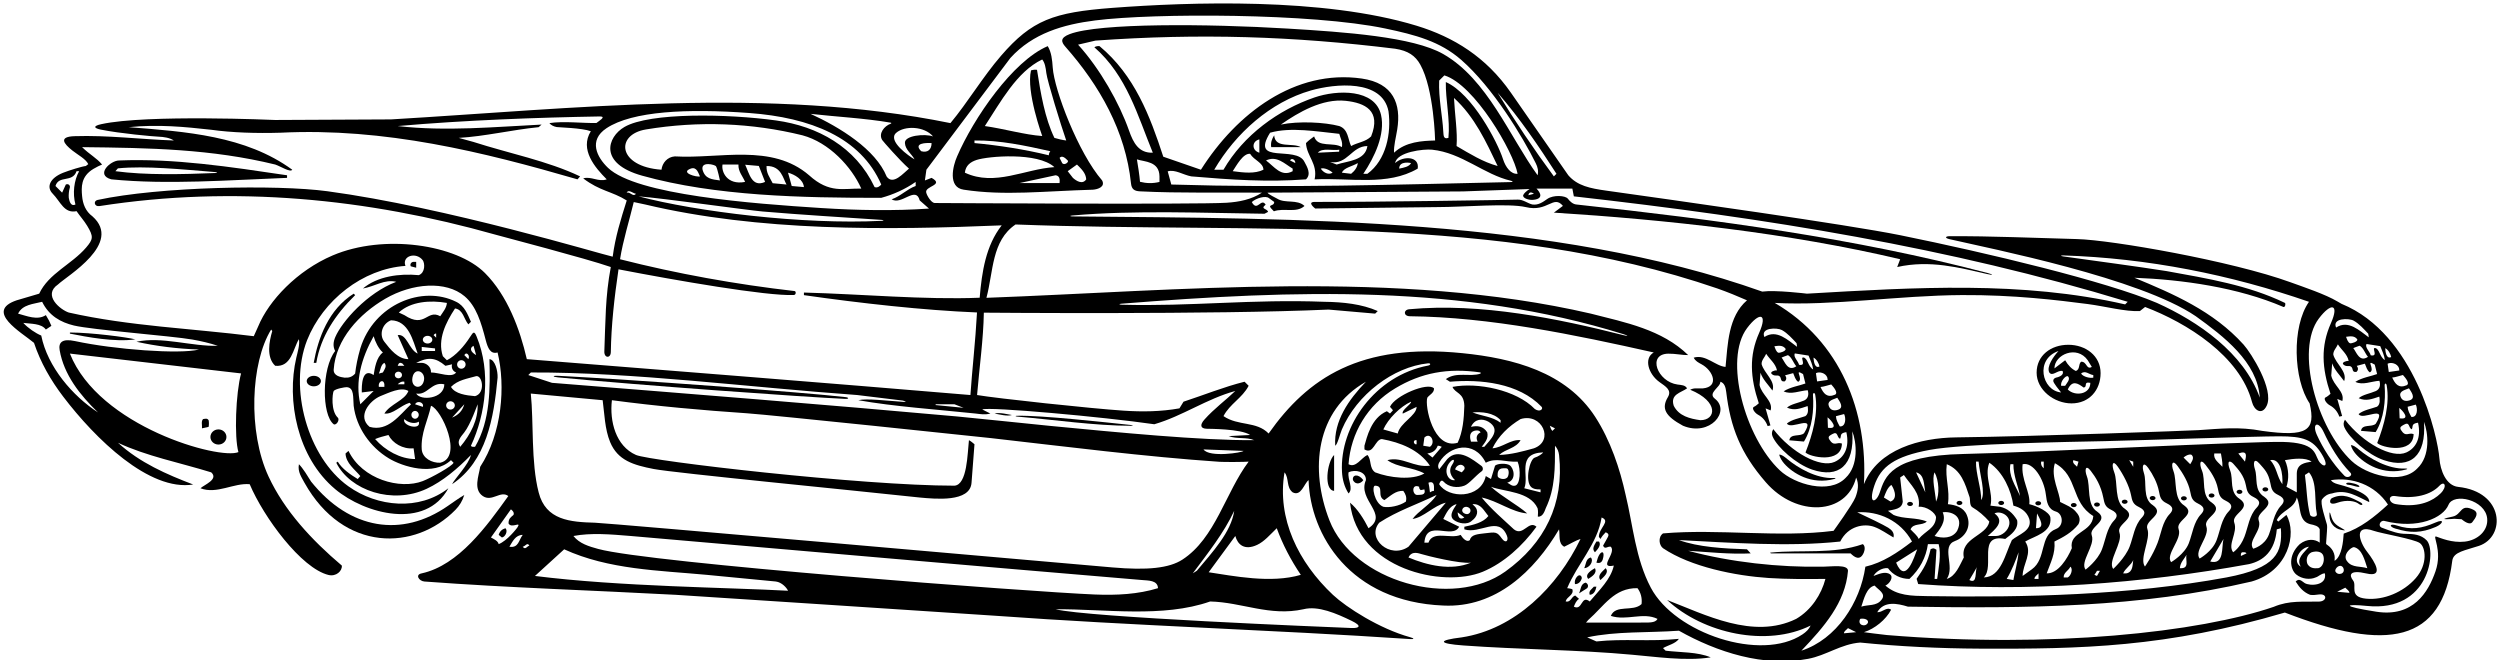 <?xml version="1.0" encoding="UTF-8"?>
<svg xmlns="http://www.w3.org/2000/svg" xmlns:xlink="http://www.w3.org/1999/xlink" width="534pt" height="141pt" viewBox="0 0 534 141" version="1.1">
<g id="surface1">
<path style=" stroke:none;fill-rule:nonzero;fill:rgb(0%,0%,0%);fill-opacity:1;" d="M 99.172 105.719 C 97.973 106.438 96.816 107.266 95.656 108.07 C 85.879 114.879 74.742 113.203 66.453 102.871 C 65.746 101.73 64.715 100.016 63.848 99.156 C 63.531 100.816 64.457 101.984 65.031 103.109 C 73.387 118.027 88.688 117.703 97.297 108.887 C 98.125 108.039 98.781 107.012 99.172 105.719 "/>
<path style=" stroke:none;fill-rule:nonzero;fill:rgb(0%,0%,0%);fill-opacity:1;" d="M 75.543 62.727 C 70.168 66.125 67.957 72.211 67.008 77.504 L 67.562 77.504 C 68.508 71.895 71.59 67.23 75.859 63.043 L 75.543 62.727 "/>
<path style=" stroke:none;fill-rule:nonzero;fill:rgb(0%,0%,0%);fill-opacity:1;" d="M 88.898 55.93 L 88.344 55.93 C 87.867 55.938 87.504 56.406 87.738 56.883 L 88.898 57.184 L 88.898 55.93 "/>
<path style=" stroke:none;fill-rule:nonzero;fill:rgb(0%,0%,0%);fill-opacity:1;" d="M 525.062 104 C 522.449 103.723 521.242 100.406 521.059 97.941 C 520.723 93.43 515.926 71.324 500.156 64.902 L 499.301 64.406 C 496.715 62.859 492.125 61.336 489.266 60.297 C 476.688 55.723 451.039 51.258 443.656 51.066 C 434.562 50.832 425.367 50.402 416.391 50.453 C 415.621 50.457 415.238 50.812 416.453 51.094 C 425.574 53.195 457.02 59.387 469.02 67.547 C 474.945 71.812 482.215 77.344 482.688 84.934 C 479.289 75.371 469.492 68.652 460.719 64.703 C 449.887 60.098 424.613 54.043 405.875 50.238 C 394.527 47.938 357.324 42.719 343.102 40.719 C 339.645 40.234 336.934 39.691 334.988 37.438 L 322.738 19.812 C 317.434 12.191 310.539 7.926 302.574 5.492 C 282.629 -0.594 253.98 0.445 237.574 1.684 C 225.039 2.633 220.414 4.273 213.812 11.922 C 209.898 16.453 206.688 21.895 203.012 26.297 C 164.211 18.391 122.645 23.211 83.523 25.504 L 58.758 25.629 C 58.758 25.629 31.32 24.402 21.637 26.52 C 19.898 26.898 19.965 27.363 21.527 27.684 C 25.672 28.531 32.773 29.148 33.797 29.188 C 35.023 29.238 36.227 29.414 37.137 30.008 C 30.023 29.758 22.957 28.855 15.938 29.086 C 12.477 29.199 13.578 30.672 15.469 32.16 C 16.648 33.094 18.32 33.945 18.855 35.059 L 18.328 35.461 C 17.598 35.516 14.777 36.383 13.445 36.918 C 10.719 38.02 9.816 39.906 11.242 41.355 C 12.938 43.086 13.711 45.672 16.352 45.102 C 17.027 46.105 17.949 47.113 18.621 48.23 C 20.008 50.527 19.926 51.086 18.391 52.883 C 15.309 56.477 10.391 58.402 8.371 62.727 L 3.551 64.148 C -3.383 66.5 4.621 71.016 7.262 73.234 C 8.656 77.418 10.828 81.207 13.5 84.719 C 20.352 93.719 31.875 105 41.266 103.488 C 35.652 101.352 29.863 98.84 25.203 94.574 C 31.207 97.418 38.48 98.84 45.117 100.895 C 46.777 102.398 43.535 103.582 42.824 104.293 C 46.301 105.637 49.938 103.109 53.336 103.426 C 56.32 110.492 64.352 121.387 70.16 122.812 C 71.793 123.215 73.129 121.961 73.016 120.809 C 66.516 115.309 60.754 109.066 57.371 101.801 C 52.902 92.207 53.551 77.449 57.918 70.391 L 58.156 70.707 C 57.523 72.84 56.812 76.32 58.789 78.137 C 62.266 78.453 62.582 74.5 63.848 72.445 C 64.086 73.551 63.531 75.371 63.293 76.398 C 61.164 85.508 63.473 97.695 71.621 104.504 C 77.988 109.832 90.902 113.227 95.773 104.293 C 89.562 109.145 80.637 108.32 74.398 103.863 C 65.738 97.684 61.598 82.922 65.586 72.684 C 68.984 64.148 77.441 57.43 86.605 56.797 C 85.781 54.656 88.898 53.711 90.32 55.613 C 90.742 56.238 90.875 58.223 89.453 58.773 C 85.344 58.379 80.602 59.012 77.52 61.621 C 79.969 61.223 82.18 59.566 84.633 60.199 C 78.426 62.539 73.02 68.723 71.621 71.992 C 71.191 72.992 71.074 74.004 71.59 74.977 C 68.703 78.641 68.691 88.598 71.277 90.621 C 71.832 90.926 72.648 89.68 72.145 89.199 C 70.645 87.777 70.977 84.105 71.277 83.512 C 71.672 83.035 73.672 82.691 74.02 82.699 C 75.707 82.754 75.383 84.902 75.543 86.672 C 76.098 91.301 79.062 95.496 83.047 97.902 C 85.984 99.676 92.621 101.777 96.328 98.289 L 96.879 98.84 C 96.645 99.551 92.086 102.074 90.297 102.762 C 85.477 104.625 77.355 102.402 74.438 96.312 L 73.805 96.867 C 73.883 98.922 75.781 100.266 76.965 101.688 L 76.41 102.32 C 74.832 101.371 73.016 100.105 72.145 98.605 L 71.828 98.84 C 74.805 104.789 83.805 107.824 91.137 104.406 C 94.562 102.809 97.793 100.074 100.594 97.18 C 100.121 99.234 97.117 102.238 96.562 103.426 C 103.914 98.523 105.492 89.277 106.285 80.664 C 106.348 79.219 105.746 76.82 104.547 76.715 C 104.703 82.719 104.781 89.832 101.465 95.441 C 101.148 95.441 100.754 95.523 100.594 95.207 C 103.77 88.426 104.902 79.406 101.828 71.938 C 101.312 70.676 101.137 70.828 100.414 71.965 C 99.137 73.969 97.352 75.973 95.457 76.949 L 94.59 76.082 C 93.402 72.527 95.219 68.891 97.195 65.887 C 98.934 66.125 99.094 68.18 100.039 69.285 L 100.594 68.73 C 99.883 67.152 99.25 65.336 97.434 64.465 C 90.191 60.844 79.848 65.012 76.965 74.422 C 76.379 76.434 76.035 78.234 75.859 79.797 C 75.227 80.508 74.516 80.742 73.566 80.664 C 72.691 80.547 71.195 80.27 71.277 78.926 C 71.723 72.48 76.703 67.066 82.305 63.805 C 88.094 60.441 95.273 59.93 99.227 63.273 C 101.727 65.383 102.758 68.816 103.754 72.656 C 104.191 74.328 104.746 75.719 106.285 75.289 C 108.023 82.484 107.23 92.598 102.57 99.711 C 102.254 101.688 101.066 104.531 103.121 105.953 C 105.098 107.297 106.914 104.688 108.574 105.953 C 103.992 112.355 97.984 120.73 90.082 122.469 C 88.598 122.738 89.496 124.109 90.637 124.211 C 108.656 125.551 126.832 126.105 144.375 127.055 C 144.375 127.055 209.113 131.273 212.289 131.504 C 242.559 133.691 271.094 134.492 301.176 136.504 C 302.117 136.566 302.141 136.363 301.176 136.098 C 294.688 134.309 287.566 129.738 284.715 127.059 C 277.352 120.133 272.695 110.777 274.375 100.895 C 275.402 102.16 274.691 104.059 276.113 105.164 C 277.93 106.113 278.562 103.266 279.512 102.555 C 279.875 114.215 288.332 128.523 308.277 129.344 C 319.5 129.898 327.719 121.996 333.012 113.066 C 333.25 114.332 332.773 116.07 334.117 116.781 C 335.305 116.227 336.727 115.359 337.598 115.121 C 332.695 125.316 323.609 134.402 312.23 136.141 C 306.988 136.77 307.211 137.477 312.527 137.867 C 324.551 138.746 337.125 138.781 348.66 139.855 C 353.219 140.23 360.117 141.277 365.414 140.41 C 362.566 139.223 359.012 139.383 355.773 138.988 L 355.219 138.434 C 356.324 137.801 357.906 137.484 358.617 136.457 C 352.609 137.09 346.684 136.379 340.992 137.012 L 339.02 136.141 C 345.184 134.797 352.059 135.195 358.617 134.719 C 366.758 139.305 376.793 142.543 386.199 140.727 C 390.07 140.016 393.23 137.562 397.34 137.25 C 405.531 138.078 414.262 138.512 422.977 138.551 C 444.488 138.641 462.672 138.309 488.043 130.84 C 509.969 139.332 521.633 137.273 523.805 119.781 C 524.043 117.848 526.629 117.57 529.523 116.59 C 535.277 114.633 534.949 105.047 525.062 104 Z M 81.23 84.617 C 83.051 83.906 85.656 82.562 87.238 83.512 C 86.449 85.566 83.367 86.277 82.102 88.332 C 83.918 88.566 85.578 86.594 87.477 86.039 L 87.793 86.355 C 85.344 88.648 82.891 92.281 78.941 91.176 C 76.254 88.965 78.863 85.645 81.23 84.617 Z M 82.102 82.086 L 82.102 82.641 L 80.918 82.641 C 80.707 81.449 81.934 80.887 82.102 82.086 Z M 80.918 79.797 C 81.312 79.004 81.312 77.898 82.102 77.504 C 82.734 78.215 82.102 78.926 81.785 79.559 Z M 84.945 78.137 C 85.184 77.426 85.465 77.398 85.938 77.633 L 86.371 78.137 Z M 86.371 81.535 L 86.371 82.086 L 84.945 82.086 C 85.184 81.852 85.738 81.375 86.371 81.535 Z M 85.098 79.383 C 85.527 79.383 85.871 79.703 85.871 80.098 C 85.871 80.492 85.527 80.812 85.098 80.812 C 84.672 80.812 84.324 80.492 84.324 80.098 C 84.324 79.703 84.672 79.383 85.098 79.383 Z M 80.125 93.785 C 80.879 93.453 82.023 93.152 82.973 92.914 C 83.84 94.652 86.055 95.996 88.344 95.758 L 88.66 98.051 C 85.578 98.051 82.262 96.234 80.125 93.785 Z M 86.371 89.516 C 87 90.148 88.426 90.703 89.453 90.07 C 90.031 92.047 85.742 90.945 86.371 89.516 Z M 88.898 84.062 C 91.34 84.492 92.137 81.457 94.906 82.086 C 94.906 85.203 89.801 85.691 88.898 84.062 Z M 90.32 86.906 L 88.66 86.355 C 89.113 85.449 90.645 85.941 90.32 86.906 Z M 90.551 81.281 C 90.113 83.375 87.684 82.902 88.102 80.637 C 88.535 78.305 90.961 79.328 90.551 81.281 Z M 88.656 87.77 C 89.094 87.77 89.445 88.145 89.445 88.605 C 89.445 89.07 89.094 89.445 88.656 89.445 C 88.219 89.445 87.867 89.07 87.867 88.605 C 87.867 88.145 88.219 87.77 88.656 87.77 Z M 94.035 98.84 C 92.297 98.922 90.242 97.895 90.082 95.996 C 89.848 92.52 91.426 89.754 92.059 86.672 C 94.324 87.426 99 97.672 94.035 98.84 Z M 96.223 87.484 C 95.715 87.484 95.297 87.086 95.297 86.598 C 95.297 86.105 95.715 85.711 96.223 85.711 C 96.734 85.711 97.152 86.105 97.152 86.598 C 97.152 87.086 96.734 87.484 96.223 87.484 Z M 96.562 89.199 L 99.172 86.355 C 98.777 87.777 97.902 88.652 96.562 89.199 Z M 98.301 95.441 C 97.496 94.277 98.336 93.422 99.168 92.367 C 100.496 90.68 102.016 86.355 102.016 86.355 C 102.176 89.594 100.516 92.836 98.301 95.441 Z M 101.148 73.867 L 101.699 75.844 C 100.574 75.223 100.172 74.355 101.148 73.867 Z M 101.699 80.348 C 103.062 80.109 103.738 84.016 101.465 84.617 C 99.566 84.457 97.195 84.141 96.328 82.641 C 97.828 81.141 99.805 80.902 101.699 80.348 Z M 99.727 75.527 C 100.199 75.766 100.258 76.348 100.039 76.715 L 99.172 75.844 C 99.328 75.688 99.41 75.449 99.727 75.527 Z M 98.543 76.938 C 99.047 76.938 99.453 77.344 99.453 77.848 C 99.453 78.352 99.047 78.758 98.543 78.758 C 98.043 78.758 97.637 78.352 97.637 77.848 C 97.637 77.344 98.043 76.938 98.543 76.938 Z M 95.141 78.137 L 96.562 77.82 C 96.328 78.609 96.785 79.348 97.434 79.559 C 96.484 80.824 93.797 79.559 92.059 79.559 C 92.137 78.293 90.957 77.504 90.082 77.504 L 88.898 77.504 C 91.426 76.238 93.008 76.32 95.141 78.137 Z M 92.93 74.422 L 92.93 74.977 L 90.082 74.977 L 90.082 74.105 Z M 90.316 72.555 C 90.316 72.102 90.77 71.734 91.332 71.734 C 91.891 71.734 92.344 72.102 92.344 72.555 C 92.344 73.008 91.891 73.375 91.332 73.375 C 90.77 73.375 90.316 73.008 90.316 72.555 Z M 92.613 71.578 C 92.77 71.418 92.93 71.18 93.164 71.262 L 93.164 72.129 Z M 95.457 64.703 C 95.379 65.809 94.59 66.676 94.035 67.547 C 91.191 65.965 90.828 70.258 86.371 67.309 L 85.184 66.758 C 87.715 64.387 91.902 64.07 95.457 64.703 Z M 83.523 68.414 C 87.316 68.496 88.188 72.762 89.215 75.527 C 87.316 74.66 86.922 71.262 84.945 71.578 L 87.238 76.715 C 85.027 76.715 83.367 74.66 82.102 73 C 80.918 71.496 81.629 69.129 83.523 68.414 Z M 79.809 71.812 C 80.152 73.004 80.836 74.461 81.785 75.289 C 80.363 76.32 80.047 78.691 79.809 80.113 C 77.281 78.387 77.234 82.434 77.281 83.828 L 79.809 83.512 L 76.965 86.355 C 75.832 81.5 77.121 76.652 79.809 71.812 Z M 521.305 105.395 C 519.676 106.984 516.891 108.367 512.371 107.773 C 512.152 107.746 511.938 107.715 511.723 107.676 C 510.117 107.406 510.027 105.711 511.629 105.961 C 515.906 106.629 519.254 105.672 521.055 103.762 C 522.184 102.57 522.809 103.922 521.305 105.395 Z M 515.086 89.066 C 514.691 88.336 514.32 87.738 514.27 86.887 L 516.016 86.422 C 516.441 87.281 516.391 89.168 515.086 89.066 Z M 514.707 85.508 C 513.609 85.879 512.895 85.406 512.695 84.5 C 512.496 83.465 513.914 83.25 514.555 82.941 C 515.02 83.668 516.102 85.051 514.707 85.508 Z M 512.559 89.352 L 512.477 87.129 C 513.195 87.664 515.004 89.719 512.559 89.352 Z M 514.078 82.281 C 512.32 83.035 511.598 81.988 510.973 80.641 C 511.727 80.594 512.414 80.293 513.266 80.098 C 513.777 80.672 514.812 81.879 514.078 82.281 Z M 512.43 78.641 L 512.496 79.133 L 510.246 79.457 L 509.992 77.695 C 510.656 77.312 512.07 77.59 512.43 78.641 Z M 510.754 76.266 C 509.746 76.766 509.527 75.219 509.477 74.363 C 510.141 74.676 510.656 75.66 510.754 76.266 Z M 509.406 76.906 C 508.277 76.27 508.254 74.418 507.281 74.336 C 506.539 74.332 508.109 76.215 506.387 75.898 C 506.188 75.051 505.113 74.246 505.48 73.477 L 508.422 73.934 C 508.801 74.918 509.281 75.832 509.406 76.906 Z M 504.023 73.844 C 504.867 74.332 505.133 75.441 505.801 76.223 C 503.965 77.461 503.344 75.215 502.66 74.355 C 502.98 74.246 503.488 73.996 504.023 73.844 Z M 501.996 73.332 C 501.523 73.184 501.301 72.426 501.117 71.941 C 502.059 71.809 502.918 71.684 503.512 72.477 C 503.668 73.016 502.195 73.395 501.996 73.332 Z M 502.73 68.488 C 503.91 69.133 504.945 70.316 505.859 71.285 L 505.969 72.059 C 504.047 70.68 501.613 68.227 498.988 69.969 C 498.102 67.918 501.707 67.926 502.73 68.488 Z M 497.867 69.074 C 495.684 73.988 495.949 78.598 497.793 84.121 C 497.492 84.363 497.16 84.707 496.77 84.867 C 496.188 85.109 496.891 86.168 497.645 86.574 C 498.625 87.098 499.316 87.957 499.68 88.996 L 500.277 88.855 C 500.023 87.836 499.562 86.457 499.242 85.207 C 499.508 85.309 499.766 85.438 500.32 85.652 C 500.895 83.629 498.406 82.383 497.953 80.219 L 498.152 77.605 C 498.648 79.043 499.812 80.168 500.711 81.406 C 501.422 79.363 498.969 77.773 498.395 75.773 C 498.344 74.918 499.051 74.316 499.371 73.551 C 500.117 74.738 501.395 75.633 501.676 77.102 C 501.09 77.039 500.234 77.418 500.477 77.773 C 500.91 78.289 501.48 78.191 501.867 78.191 C 502.902 78.402 502.098 79.555 503.305 79.453 C 503.758 79.102 503.758 78.598 503.406 78.148 L 505.137 77.684 C 505.445 78.359 505.547 79.062 506.191 79.543 C 507.469 78.93 505.125 76.609 507.246 77.887 L 507.75 79.898 C 506.523 80.359 504.48 80.652 503.102 81.566 C 504.652 82.352 506.531 81.438 508.242 81.336 C 508.516 82.23 508.355 83.117 507.48 83.527 C 506.262 84.062 504.645 84.293 503.816 85.059 C 505.426 85.762 506.645 85.227 508.223 84.715 C 508.285 85.137 508.523 86.324 507.742 86.867 C 506.441 87.34 504.895 87.562 503.797 88.438 C 504.594 89.977 510.152 86.164 507.469 90.5 C 506.652 91.332 504.523 90.488 504.312 92.027 L 507.438 92.297 C 509.234 89.418 509.586 85.461 509.363 82.434 C 509.316 81.809 509.699 81.77 509.797 82.32 C 510.484 86.246 509.297 90.75 507.77 94.621 C 508.566 95.566 515.48 97.145 515.547 92.719 C 514.41 92.309 513.871 93.496 512.828 91.816 C 512.449 91.152 513.098 90.969 513.465 90.719 C 514.793 89.953 514.402 91.445 515.156 91.695 C 515.5 91.141 514.941 90.508 516.492 90.285 C 517.242 93.613 515.988 95.742 513.988 96.645 C 510.961 98.008 504.766 94.68 500.883 89.645 C 500.508 90.234 500.539 90.766 500.758 91.266 C 501.762 93.535 505.746 97.121 509.199 98.293 C 514.777 100.18 518.297 97.52 517.758 90.105 C 518.652 92.348 519.227 97.367 516.312 100.082 C 512.891 103.629 505.457 101.438 502.281 98.441 C 494.871 91.445 490.223 74.785 495.297 68.051 C 497.926 64.562 499.75 64.84 497.867 69.074 Z M 491.461 121.047 C 489.484 119.941 491.305 116.938 493.199 116.781 C 492.172 118.043 490.355 119.309 491.461 121.047 Z M 493.754 117.965 C 494.781 117.648 495.992 117.766 496.281 118.758 C 496.598 119.941 496.035 121.195 495.176 121.363 C 494.227 121.441 493.438 121.363 492.883 120.496 C 492.52 119.652 492.727 118.441 493.754 117.965 Z M 488.062 98.289 C 489.801 97.973 492.488 97.656 493.754 98.605 C 492.332 98.84 490.633 99.07 490.594 101.133 L 490.594 105.164 L 488.379 103.977 C 488.934 102.398 488.934 100.184 488.062 98.289 Z M 493.199 100.895 C 495.02 103.031 494.309 107.141 494.859 109.668 C 495.09 110.605 493.633 110.52 493.438 109.984 C 492.727 107.297 492.727 104.293 492.332 101.449 Z M 487.676 94.398 C 480.812 94.227 435.023 96.629 419.418 96.969 C 403.812 97.312 402.641 101.875 401.512 105.211 C 400.758 107.449 398.977 107.863 400.348 103.75 C 401.723 99.633 404.758 97.477 412.133 96.105 C 419.508 94.73 441.883 94.398 449.602 94.227 C 457.32 94.055 481.672 93.195 486.816 93.195 C 491.961 93.195 494.02 93.883 495.906 96.969 C 497.793 100.055 496.078 99.887 495.219 98.344 C 494.363 96.797 494.535 94.57 487.676 94.398 Z M 403.699 122.668 C 402.672 121.945 401.234 122.652 400.188 123.023 C 400.578 122.234 401.926 121.207 403.27 121.363 C 404.297 122.785 405.953 123.656 407.852 123.656 C 410.062 121.602 411.406 119.074 411.801 116.227 L 414.094 116.227 C 414.703 118.363 414.059 121.535 413.777 123.656 L 413.227 123.656 L 413.629 117.422 C 413.156 117.184 413.098 116.977 412.387 117.293 C 411.715 120.184 410.965 121.348 409.387 123.637 L 409.727 124.754 C 432.961 126.492 457.402 124.684 480.398 120.496 C 483.473 119.781 485.914 117.766 486.324 113.066 L 487.195 112.828 C 487.547 117.977 486.316 121.316 475.578 123.34 C 454.98 127.141 432.484 127.652 411.742 127.332 C 408.27 127.281 405.234 127.27 402.715 125.078 C 403.559 124.742 404.566 123.281 403.699 122.668 Z M 401.844 128.16 C 400.816 129.504 399 129.109 397.578 129.582 C 398.133 127.922 398.684 125.473 400.422 125.078 C 401.133 125.949 403.031 126.816 401.844 128.16 Z M 404.453 109.984 L 403.27 109.113 C 404.531 108.797 406.27 108.797 406.43 107.141 L 405.875 102.004 C 406.129 101.773 406.43 101.688 406.664 101.449 C 408.09 103.582 410.301 105.32 409.828 108.246 C 411.484 108.086 413.5 109.574 413.539 110.535 C 413.383 112.906 411.25 113.383 409.828 115.121 C 409.512 114.332 408.719 113.777 408.09 113.066 C 408.719 111.645 410.539 112.355 411.566 111.406 C 409.352 110.457 406.664 110.934 404.453 109.984 Z M 402.398 106.27 C 402.738 105.371 403.113 104.203 403.984 103.574 C 404.344 104.023 405.637 106.426 403.82 107.141 Z M 409.273 100.895 C 411.09 101.289 410.934 103.582 411.25 105.164 Z M 414.965 109.43 C 416.555 109.141 419.641 110.105 418.047 113.383 C 417.02 115.043 414.883 115.043 413.227 114.488 C 414.273 113.133 415.832 111.406 414.965 109.43 Z M 424.922 111.406 C 424.367 114.488 418.68 114.883 419.469 119.074 C 418.598 120.73 417.73 123.102 415.832 123.656 C 417.68 120.992 414.48 116.672 417.621 115.543 C 419.48 114.875 421.27 112.742 420.102 109.984 C 419.391 108.324 417.648 107.852 416.07 107.691 C 416.543 104.688 415.438 102.16 415.832 99.156 C 418.922 100.406 419.738 103.297 420.703 106.188 C 420.859 106.652 420.656 107.984 421.293 108.352 C 422.617 109.125 423.828 110.18 424.922 111.406 Z M 422.074 98.605 L 422.629 98.605 C 422.867 101.371 424.176 105.246 423.184 106.824 C 423.262 104.531 421.996 101.133 422.074 98.605 Z M 430.059 108.008 C 431.559 108.402 432.902 109.195 433.457 110.852 C 434.168 113.383 431.086 114.172 429.742 115.359 C 428.32 118.281 427.449 123.262 423.734 123.34 C 426.184 120.969 422.234 113.934 428.32 115.121 C 429.586 114.172 431.242 112.988 430.848 111.09 C 429.898 109.512 428.766 108.59 427.215 108.246 L 425.156 108.008 C 425.867 105.32 423.734 101.688 424.922 98.84 C 427.926 100.895 429.586 104.77 430.059 108.008 Z M 429.426 99.156 L 430.059 99.156 C 430.059 101.688 431.086 103.742 431.48 105.953 C 430.523 103.742 428.949 101.605 429.426 99.156 Z M 436.988 105.59 C 437.191 107.219 437.414 108.762 439.152 109.273 C 440.672 109.723 440.918 112.328 439.152 112.996 C 435.594 114.34 437.176 119.34 434.008 121.602 L 432.031 123.023 C 432.031 120.496 434.246 118.125 432.586 115.672 C 434.562 114.488 438.355 113.777 437.961 110.535 C 437.727 109.316 435.113 108.086 433.457 107.691 C 433.773 105.242 431.637 102.398 432.031 99.156 C 434.293 98.625 436.578 102.297 436.988 105.59 Z M 435.984 98.605 L 436.539 98.605 L 436.539 100.027 C 436.062 99.633 435.906 99.156 435.984 98.605 Z M 447.129 110.223 C 446.891 113.777 441.91 113.539 442.543 117.098 C 441.598 119.309 439.621 122.551 437.172 122.469 C 437.961 120.258 439.066 118.281 438.828 115.672 C 440.727 114.727 442.543 113.777 443.965 111.961 C 444.57 110.719 443.949 109.887 443.258 109.145 C 442.496 108.328 441.598 108 440.039 107.219 C 440.039 105.289 437.949 101.895 438.926 98.941 C 443.984 101.707 442.227 107.219 447.129 110.223 Z M 442.859 98.289 L 443.965 98.605 L 443.648 99.711 C 443.57 99.473 442.543 99 442.859 98.289 Z M 455.176 105.688 C 455.434 106.973 455.566 107.68 456.852 108.289 C 458.461 109.051 458.176 109.844 457.484 110.574 C 455.906 112.238 455.684 114.68 454.891 116.754 C 453.965 119.164 451.383 121.527 451.383 121.527 C 450.117 119.867 453.504 115.891 452.711 113.758 C 452.004 111.859 456.664 110.676 453.898 108.699 C 451.539 107.227 452.43 103.039 451.598 100.879 C 450.977 99.27 451.23 98.059 452.367 99.688 C 453.531 101.352 454.789 103.738 455.176 105.688 Z M 454.793 98.289 L 455.66 98.605 L 455.66 99.711 Z M 467.82 104.957 C 468.078 106.242 468.211 106.949 469.496 107.559 C 471.105 108.32 470.82 109.113 470.133 109.844 C 468.555 111.508 468.328 113.949 467.535 116.023 C 466.609 118.434 463.75 120.078 463.75 120.078 C 462.484 118.418 466.148 115.16 465.355 113.027 C 464.645 111.129 469.309 109.945 466.543 107.969 C 464.203 106.508 465.055 102.762 464.254 100.645 C 463.684 99.129 464.008 98 465.16 99.578 C 466.281 101.105 467.453 103.094 467.82 104.957 Z M 466.41 97.734 C 467.121 97.102 467.91 96.969 468.148 97.18 C 468.781 97.812 468.148 98.605 467.832 99.156 Z M 473.738 104.355 C 473.992 105.645 474.125 106.348 475.414 106.957 C 477.023 107.723 476.738 108.516 476.047 109.242 C 474.469 110.906 474.246 113.348 473.449 115.422 C 472.527 117.832 469.84 119.309 469.84 119.309 C 468.574 117.648 472.062 114.562 471.273 112.426 C 470.562 110.531 475.227 109.344 472.461 107.371 C 470.074 105.879 471.195 102.547 470.336 100.52 C 469.707 99.031 469.922 97.805 471.074 99.258 C 472.203 100.68 473.348 102.379 473.738 104.355 Z M 472.969 96.867 L 474.391 96.867 C 474.473 97.418 474.77 98.727 474.707 99.711 C 473.953 98.855 472.73 98.129 472.969 96.867 Z M 479.703 103.574 C 479.957 104.859 480.09 105.562 481.379 106.176 C 482.984 106.938 482.699 107.73 482.012 108.457 C 480.434 110.125 480.211 112.566 479.414 114.641 C 478.492 117.051 477 117.965 477 117.965 C 475.734 116.305 478.027 113.777 477.238 111.645 C 476.527 109.746 481.188 108.562 478.422 106.586 C 476.09 105.129 477.117 102.465 476.363 100.508 C 475.477 98.203 476.395 98.336 477.062 99.09 C 478.184 100.355 479.312 101.605 479.703 103.574 Z M 478.105 96.867 C 480.152 96.113 479.789 97.426 479.527 98.605 Z M 479.844 118.203 L 478.66 118.758 C 478.66 118.52 478.578 118.043 478.977 117.965 C 479.211 117.965 479.688 117.887 479.844 118.203 Z M 474.945 115.121 C 474.473 116.859 475.184 120.73 472.102 119.941 Z M 465.621 121.363 C 465.699 120.18 466.488 119.469 467.043 118.52 C 466.727 119.547 467.832 121.523 465.621 121.363 Z M 463.449 109.789 C 461.871 111.457 461.648 113.898 460.855 115.973 C 459.828 118.641 458.16 121.016 458.16 121.016 C 456.895 119.355 459.465 115.109 458.676 112.973 C 457.965 111.078 462.629 109.895 459.859 107.918 C 457.547 106.473 458.637 103.09 457.93 101.012 C 457.426 99.523 457.805 98.453 458.871 99.965 C 459.867 101.379 460.781 103.098 461.141 104.902 C 461.395 106.191 461.527 106.895 462.816 107.508 C 464.426 108.27 464.141 109.062 463.449 109.789 Z M 455.66 119.625 C 455.504 120.73 455.605 122.137 454.238 122.469 L 453.504 122.48 C 453.898 121.453 455.266 120.652 455.66 119.625 Z M 451.57 111.172 C 449.992 112.84 449.77 115.281 448.973 117.355 C 448.051 119.766 445.477 121.676 445.477 121.676 C 444.215 120.016 447.586 116.492 446.797 114.359 C 446.086 112.461 450.746 111.277 447.98 109.301 C 445.625 107.828 446.574 103.895 445.762 101.766 C 445.215 100.336 445.477 99.145 446.574 100.559 C 447.645 101.93 448.742 103.68 449.262 106.285 C 449.516 107.574 449.648 108.277 450.938 108.891 C 452.543 109.652 452.258 110.445 451.57 111.172 Z M 448.551 121.918 L 447.918 123.023 L 447.363 122.785 C 447.602 122.469 447.758 122.223 447.918 121.918 Z M 441.676 123.34 L 440.805 123.34 C 440.727 122.312 441.84 121.922 442.227 121.047 C 442.859 121.523 442.355 122.996 441.676 123.34 Z M 435.43 122.469 L 435.43 123.656 L 434.562 123.656 C 434.562 123.102 435.113 122.863 435.43 122.469 Z M 434.879 112.828 L 435.113 109.668 C 435.512 110.535 437.09 112.828 434.879 112.828 Z M 431.164 117.965 C 431.008 120.02 430.297 122.312 430.059 123.895 L 428.637 123.656 C 429.742 121.84 430.609 119.547 431.164 117.965 Z M 426.027 109.668 C 427.195 109.031 429.488 110.031 429.188 112.008 C 428.98 113.348 427.562 114.504 426.344 114.488 L 424.605 114.488 C 426.062 113.133 428.398 111.406 426.027 109.668 Z M 422.312 121.047 C 421.762 121.996 422.473 124.84 420.652 123.895 C 421.207 123.023 421.762 121.996 422.312 121.047 Z M 413.539 107.141 C 413.371 105.031 412.594 102.32 413.227 100.895 C 414.172 102.633 414.316 105.629 413.539 107.141 Z M 409.512 117.332 C 408.957 118.758 407.062 125.078 405.008 120.18 Z M 484.641 114.18 C 483.719 116.59 481.285 117.207 481.285 117.207 C 480.02 115.547 483.254 113.316 482.465 111.184 C 481.754 109.285 486.414 108.102 483.648 106.125 C 481.375 104.707 482.297 102.137 481.645 100.195 C 481.246 99.012 481.371 97.594 482.664 99.066 C 483.742 100.293 484.512 101.012 484.93 103.113 C 485.184 104.398 485.316 105.105 486.605 105.715 C 488.215 106.477 487.926 107.27 487.238 108 C 485.66 109.664 485.438 112.105 484.641 114.18 Z M 484.902 98.289 C 487.172 97.785 487.656 101.363 487.512 103.426 C 486.324 101.844 486.324 99.711 484.902 98.289 Z M 494.895 92.922 C 493.773 90.461 495.156 89.746 496.34 92.297 C 497.73 95.289 499.574 98.422 502.016 100.934 C 502.695 101.633 501.383 102.25 500.793 101.645 C 498.117 98.906 496.156 95.691 494.895 92.922 Z M 457.086 66.441 L 458.191 65.57 C 467.062 68.934 478.449 76 481.039 85.906 C 481.492 87.652 483.18 88.797 484.184 86.625 C 485.762 83.215 480.848 75.398 479.227 73.605 C 472.754 66.426 464.164 62.746 455.898 59.328 C 466.172 59.723 478.027 61.383 487.746 65.57 C 488.102 65.672 488.273 64.898 488.062 64.703 C 480.238 60.906 471.469 59.484 462.773 57.906 C 455.762 56.809 448.414 55.848 440.727 54.773 C 440.098 54.688 440.094 54.539 440.727 54.559 C 458.789 55.145 476.402 58.66 493.199 64.465 C 489.484 69.758 489.855 81.027 493.336 86.164 C 494.703 91.996 492.82 93.367 483.242 92.043 C 478.211 91.086 474.227 91.582 469.633 91.875 C 468.164 91.969 434.613 93.227 417.832 93.426 C 410.176 93.516 401.121 95.941 398.133 103.426 C 399 87.934 393.152 72.922 379.086 64.703 C 391.453 65.359 405.469 63.113 419.074 63.027 C 430.137 62.957 439.641 64.129 445.914 64.941 C 449.758 65.441 454.02 66.613 457.086 66.441 Z M 363.445 77.809 C 365.98 79.176 367.258 82.621 363.754 82.957 C 362.648 83.035 361.891 82.777 361.023 83.25 C 367.23 85.789 366.547 89.754 363.199 89.754 C 360.988 89.438 358.617 88.883 357.512 86.672 C 356.719 84.223 359.012 83.906 360.355 82.957 C 359.977 82.246 359.141 82.246 358.328 82.137 C 354.031 81.562 351.75 75.629 356.348 75.543 C 357.805 75.516 359.52 75.895 360.594 75.844 C 354.98 70.391 347.219 68.887 339.809 66.992 C 298.559 57.43 251.641 62.113 210.703 63.613 C 212.203 58.004 211.785 51.426 216.922 47.949 C 268.684 49.922 319.895 45.496 366.836 61.621 C 369.082 62.414 371.055 63.227 373.156 64.148 C 369.129 67.625 369.051 73.551 368.574 78.371 C 366.441 78.215 364.309 75.605 361.777 76.398 C 362.117 77.113 362.781 77.453 363.445 77.809 Z M 373.184 70.07 C 375.812 66.582 377.637 66.855 375.758 71.094 C 373.57 76.008 373.84 80.613 375.68 86.141 C 375.379 86.383 375.051 86.727 374.656 86.887 C 374.074 87.129 374.777 88.188 375.531 88.594 C 376.512 89.117 377.203 89.977 377.566 91.012 L 378.164 90.871 C 377.91 89.855 377.449 88.473 377.129 87.227 C 377.395 87.328 377.652 87.453 378.211 87.668 C 378.781 85.648 376.293 84.398 375.84 82.238 L 376.039 79.621 C 376.535 81.059 377.699 82.188 378.598 83.426 C 379.312 81.383 376.855 79.793 376.281 77.793 C 376.23 76.938 376.938 76.332 377.258 75.57 C 378.004 76.754 379.281 77.652 379.562 79.117 C 378.98 79.059 378.121 79.438 378.363 79.793 C 378.797 80.305 379.367 80.211 379.754 80.211 C 380.789 80.418 379.984 81.574 381.191 81.473 C 381.645 81.121 381.645 80.617 381.293 80.164 L 383.023 79.703 C 383.336 80.375 383.434 81.082 384.078 81.562 C 385.355 80.949 383.012 78.625 385.133 79.902 L 385.637 81.914 C 384.41 82.379 382.367 82.668 380.988 83.586 C 382.539 84.367 384.422 83.453 386.129 83.352 C 386.402 84.25 386.242 85.133 385.367 85.547 C 384.148 86.078 382.527 86.309 381.703 87.074 C 383.312 87.781 384.531 87.246 386.109 86.734 C 386.172 87.156 386.41 88.344 385.629 88.887 C 384.328 89.359 382.781 89.578 381.684 90.453 C 382.48 91.992 388.039 88.18 385.355 92.516 C 384.539 93.352 382.41 92.508 382.199 94.047 L 385.324 94.316 C 387.121 91.438 387.473 87.48 387.25 84.453 C 387.203 83.828 387.637 83.785 387.734 84.34 C 388.422 88.266 387.184 92.77 385.656 96.641 C 386.453 97.586 393.367 99.16 393.434 94.738 C 392.297 94.328 391.758 95.516 390.719 93.836 C 390.336 93.168 390.984 92.984 391.352 92.738 C 392.68 91.973 392.289 93.465 393.043 93.715 C 393.387 93.156 392.828 92.527 394.379 92.305 C 395.129 95.633 393.879 97.762 391.875 98.66 C 388.848 100.027 382.652 96.699 378.77 91.66 C 378.395 92.254 378.426 92.785 378.645 93.281 C 379.648 95.551 383.637 99.141 387.086 100.309 C 392.664 102.199 396.184 99.535 395.645 92.125 C 396.539 94.367 397.113 99.387 394.199 102.102 C 390.777 105.645 383.344 103.457 380.168 100.461 C 372.758 93.465 368.109 76.801 373.184 70.07 Z M 384.273 77.918 C 384.074 77.07 383 76.266 383.371 75.492 L 386.309 75.953 C 386.688 76.934 387.172 77.852 387.293 78.922 C 386.164 78.285 386.141 76.438 385.168 76.352 C 384.426 76.352 385.996 78.23 384.273 77.918 Z M 381.91 75.859 C 382.754 76.352 383.02 77.457 383.688 78.238 C 381.855 79.48 381.23 77.234 380.551 76.375 C 380.867 76.266 381.375 76.016 381.91 75.859 Z M 379.887 75.352 C 379.41 75.203 379.188 74.445 379.008 73.961 C 379.945 73.824 380.805 73.703 381.398 74.496 C 381.555 75.031 380.082 75.414 379.887 75.352 Z M 376.875 71.984 C 375.988 69.938 379.594 69.945 380.617 70.504 C 381.801 71.152 382.836 72.336 383.746 73.305 L 383.855 74.078 C 381.938 72.699 379.5 70.246 376.875 71.984 Z M 392.594 87.527 C 391.496 87.898 390.781 87.426 390.582 86.52 C 390.387 85.48 391.801 85.27 392.441 84.961 C 392.906 85.684 393.988 87.07 392.594 87.527 Z M 393.902 88.441 C 394.328 89.297 394.277 91.188 392.973 91.086 C 392.578 90.352 392.207 89.758 392.156 88.902 Z M 390.445 91.371 L 390.363 89.145 C 391.082 89.684 392.891 91.738 390.445 91.371 Z M 391.969 84.301 C 390.207 85.055 389.484 84.008 388.859 82.66 C 389.613 82.609 390.301 82.309 391.152 82.117 C 391.664 82.691 392.699 83.895 391.969 84.301 Z M 388.133 81.473 L 387.883 79.715 C 388.547 79.332 389.957 79.609 390.316 80.66 L 390.387 81.152 Z M 387.363 76.383 C 388.027 76.691 388.543 77.68 388.641 78.281 C 387.637 78.785 387.414 77.234 387.363 76.383 Z M 335.855 40.281 L 336.172 41.941 C 377.504 46.605 416.387 52.848 454.477 64.465 L 453.926 65.02 C 431.953 59.961 409.113 61.383 385.961 62.727 C 385.961 62.727 379.242 61.898 376.414 62.285 C 332 46.496 277.02 46.672 229.141 46.227 C 228.492 46.223 228.43 46.086 229.055 46.031 C 242.414 44.848 257.27 45.504 270.105 45.656 L 270.855 45.262 C 270.688 44.492 269.098 44.707 270.344 43.719 C 269.355 42.133 268.57 45.375 267.383 43.16 C 268.332 42.293 270.336 41.75 271.027 42.305 L 272.16 43.129 C 272.242 44.074 270.809 43.617 271.457 44.449 L 272.102 45.133 C 274.234 44.344 276.902 45.578 278.641 43.996 C 277.086 42.504 274.52 43.516 272.82 42.441 C 272.574 42.289 270.852 41.484 270.738 41.152 L 312.488 40.887 L 326.723 40.375 C 326.035 40.805 325.48 41.32 325.348 41.703 C 325.223 42.391 326.664 42.754 327.406 42.695 C 330.492 42.445 328.191 40.281 328.191 40.281 Z M 234.859 9.855 C 234.543 9.805 234.027 9.891 233.754 10.094 C 240.711 16.18 243 24.715 246.242 32.617 C 243.258 32.73 242.086 30.535 241.164 27.906 C 239.113 22.051 234.949 14.66 230.277 9.539 L 233.992 8.672 C 256.199 7.09 276.191 7.723 298.004 10.41 C 300.785 10.836 302.316 11.91 303.367 13.789 C 306.309 19.055 306.539 30.008 306.539 30.008 C 303.773 30.09 300.297 30.246 297.766 32.617 C 297.68 31.137 298.168 29.418 298.453 27.633 C 299.312 22.227 297.645 17.746 290.875 16.777 C 276.652 14.734 264.164 24.176 256.516 36.254 L 248.477 33.473 C 245.633 24.781 242.367 16.102 234.859 9.855 Z M 247.664 37.676 L 247.664 38.859 C 246.246 39.219 244.875 39.176 243.504 38.832 C 243.395 37.387 243.078 35.461 242.844 34.039 C 244.504 34.594 247.617 34.414 247.664 37.676 Z M 285.516 35.145 L 284.094 34.594 C 287.809 35.305 288.68 31.195 292.078 31.195 C 291.602 34.355 287.887 34.355 285.516 35.145 Z M 290.023 34.828 C 289.941 35.699 289.391 36.488 288.598 37.121 L 286.625 36.883 C 287.098 35.777 288.914 35.539 290.023 34.828 Z M 284.648 36.883 C 283.777 37.438 282.672 36.883 282.117 36.016 C 282.828 35.777 283.938 36.254 284.648 36.883 Z M 281.488 32.617 C 282.434 31.512 284.57 32.223 286.07 31.984 L 286.035 32.402 Z M 286.07 26.926 C 282.949 26.098 277.379 25.82 273.586 26.609 C 277.367 23.969 282.477 21.004 287.449 21.539 C 291.562 21.98 295.07 23.629 292.867 29.141 C 291.68 30.324 290.023 30.402 288.598 31.195 C 287.887 29.773 288.047 27.637 286.07 26.926 Z M 294.992 24.555 C 293.723 18.93 285.621 19.156 280.785 20.812 C 273.082 23.453 265.629 28.836 261.336 36.254 L 259.359 36.254 C 263.926 28.457 271.355 21.797 280.02 19.32 C 285.164 17.848 295.238 16.871 296.582 23.766 C 297.215 28.43 296.105 34.195 292.078 37.121 L 291.207 37.121 C 293.594 33.574 295.922 28.676 294.992 24.555 Z M 269.871 36.254 C 268.027 37.16 265.684 36.883 263.312 36.566 C 264.102 35.383 265.523 32.695 267.023 32.855 C 267.895 34.277 269.828 34.715 269.871 36.254 Z M 269 29.773 L 269 32.617 C 267.34 32.145 267.34 30.168 269 29.773 Z M 254.461 37.676 C 262.836 38.387 270.816 38.938 278.957 38.309 C 280.145 37.199 279.195 35.621 278.641 34.594 C 276.902 30.941 266.945 35.305 271.293 28.348 C 275.719 27.086 281.328 28.113 286.07 28.586 C 286.309 29.535 286.859 30.324 286.625 31.43 C 284.805 30.246 281.488 31.668 280.695 29.141 C 280.062 29.613 279.59 29.93 278.957 30.562 C 279.117 33.406 281.512 34.961 280.805 38.316 C 288.312 37.922 296.344 39.809 302.824 36.016 C 303.242 33.309 299.688 33.273 298.004 34.828 C 298.344 32.449 304.113 31.789 305.883 31.973 C 312.242 32.621 317.023 37.305 322.738 38.609 C 323.203 38.719 323.211 38.879 322.734 38.891 C 297.484 39.441 275.172 40.188 250.191 39.414 L 249.422 36.602 C 251 36.129 252.723 37.359 254.461 37.676 Z M 276.113 36.016 L 276.113 36.566 C 273.664 37.91 272.16 35.539 270.422 34.277 C 272.715 33.172 274.375 34.988 276.113 36.016 Z M 275.559 34.277 C 275.797 33.723 276.516 33.988 276.664 34.594 L 276.664 34.828 Z M 298.871 36.016 C 298.855 34.242 301.402 34.828 301.402 34.828 C 301.008 35.621 299.797 35.828 298.871 36.016 Z M 310.57 20.922 C 314.992 24.949 317.445 30.324 319.895 35.461 C 316.734 34.594 313.969 32.855 311.121 31.195 C 311.359 28.27 310.727 24.32 310.57 20.922 Z M 308.828 17.523 C 308.75 21.238 309.777 25.582 309.383 29.453 C 308.199 29.852 308.371 28.715 308.277 28.031 C 308.113 24.77 307.25 21 307.406 17.207 L 308.516 16.102 C 314.973 18.082 323.305 32.469 324.16 37.121 C 322.734 37.246 321.609 35.758 321.039 33.98 C 319.879 30.371 314.512 20.039 308.828 17.523 Z M 327.641 41.391 L 326.453 41.703 C 326.68 40.59 327.641 41.391 327.641 41.391 Z M 332.461 37.121 L 331.906 37.676 C 327.641 31.906 323.609 25.898 319.895 19.812 C 324.715 25.348 328.746 31.352 332.461 37.121 Z M 215.816 12.387 C 220.621 7.094 227.129 5.23 233.941 4.363 C 246.449 2.77 280.305 2.805 295.887 6.086 C 302.363 7.449 307.578 8.828 312.098 12.77 C 318.863 18.676 325.227 29.172 328.051 34.891 C 328.445 35.688 328.664 36.52 328.43 37.438 C 322.434 29.145 317.723 16.938 308.273 11.543 C 301.816 7.855 287.309 6.848 275.016 6.102 C 257.938 5.07 234.746 4.887 228.484 7.285 C 226.398 8.082 226.664 8.961 227.559 9.973 C 234.906 18.293 240.422 28.039 241.582 39.172 C 241.711 40.398 242.266 40.809 243.504 40.871 C 252.07 41.297 260.926 41.074 269.555 41.152 C 267.285 42.629 264.676 43.137 261.984 43.309 C 255.598 43.715 199.613 43.363 199.613 43.363 C 198.902 43.285 198.012 41.832 197.844 41.148 C 197.445 39.727 201.828 39.57 198.984 37.992 L 197.559 38.543 L 197.879 36.254 Z M 196.77 32.301 C 195.031 30.562 197.719 30.484 198.984 30.562 C 198.984 31.906 198.191 32.695 196.77 32.301 Z M 191.422 28.379 C 193.207 26.801 197.426 26.926 199.301 29.141 C 197.559 28.508 193.125 28.93 193.293 30.562 C 193.371 31.984 194.715 32.855 195.348 34.039 C 194.195 33.387 189.488 30.082 191.422 28.379 Z M 190.258 26.203 C 190.426 26.234 190.426 26.359 190.258 26.422 C 188.887 26.902 187.586 28.516 188.438 29.91 C 188.574 30.137 192.188 34.277 194.16 36.016 C 192.977 36.965 190.77 39.645 189.395 37.719 C 187.031 31.91 179.461 27.215 173.141 24.32 C 178.508 24.934 184.695 25.246 190.258 26.203 Z M 160.07 24.141 C 173.055 25.105 183.863 29.324 188.234 39.414 C 187.996 39.73 187.445 40.203 186.812 39.965 C 182.742 31.359 174.66 26.961 165.773 25.73 C 155.559 24.312 138.809 23.973 133.379 27.121 C 129.711 29.254 127.797 34.914 137.164 37.527 C 152.832 41.898 171.254 42.258 188.234 42.258 C 190.844 41.547 193.293 40.441 195.586 38.859 L 195.586 39.73 C 193.766 40.359 192.344 41.941 190.449 42.574 C 192.582 43.918 195.613 39.605 196.453 42.812 L 198.43 44.551 C 190.996 45.07 183.227 44.934 175.375 44.434 C 160.809 43.5 135.926 41.652 129.867 35.848 C 127.512 33.59 125.629 29.992 129.547 27.387 C 135.051 23.73 146.871 23.156 160.07 24.141 Z M 144.137 33.406 C 142.535 33.516 141.449 34.828 141.293 36.254 C 131.91 35.598 131.355 28.746 137.98 27.648 C 149.219 25.789 160.555 26.227 171.402 28.902 C 177.09 30.43 181.895 35.617 183.969 40.281 C 180.254 40.203 177.176 41.406 172.824 37.438 C 164.844 30.562 153.699 33.961 144.137 33.406 Z M 171.719 39.965 L 169.109 39.73 C 168.871 38.781 168.559 37.754 168.32 36.883 C 169.742 37.277 171.562 38.309 171.719 39.965 Z M 168.004 39.414 L 165.043 39.133 C 164.398 37.848 163.656 36.965 163.738 35.461 C 166.93 35.402 167.273 38.23 168.004 39.414 Z M 163.422 38.859 C 160.574 40.125 160.039 37.004 159.168 35.188 C 160.242 35.273 161.184 35.359 162.086 35.445 Z M 159.152 38.859 C 155.266 39.605 154.035 36.625 154.332 35.145 L 157.73 35.145 C 157.652 36.648 158.68 37.676 159.152 38.859 Z M 153.777 38.543 C 152.039 38.309 150.617 38.227 150.066 36.254 C 149.672 34.355 152.758 35.191 152.941 35.516 C 153.281 36.121 153.777 38.543 153.777 38.543 Z M 149.512 37.676 C 148.879 37.91 145.148 36.902 147.535 36.016 C 148.879 35.539 149.18 37.074 149.512 37.676 Z M 188.32 47.168 C 171.504 48.02 148.793 45.219 136.395 41.941 C 141.609 42.336 159.668 44.898 162.895 45.176 C 171.258 45.887 179.664 46.383 188.324 46.969 C 188.848 47.008 188.848 47.141 188.32 47.168 Z M 135.84 41.391 C 135.207 42.18 134.656 40.914 133.863 41.152 C 134.262 40.359 135.207 41.309 135.84 41.391 Z M 16.113 43.68 C 15.066 44.191 14.809 42.863 14.691 42.258 C 14.637 41.617 14.703 40.781 14.938 39.988 C 14.977 39.586 14.613 39.176 14.059 39.414 L 13.27 41.152 L 11.848 39.73 C 12.559 37.359 15.48 39.098 16.352 36.566 L 16.906 36.566 C 15.797 38.543 15.48 41.309 16.113 43.68 Z M 8.809 71.672 C 7.66 71.207 5.977 70.086 4.973 68.969 C 6.535 69.188 8.844 69.047 9.793 70.391 C 10.266 70.086 10.582 69.84 10.977 69.602 C 10.66 68.812 10.352 68.203 9.793 67.309 C 7.977 68.496 5.684 67.469 3.863 66.992 C 4.812 65.02 7.18 64.941 9 64.465 C 10.469 67.469 12.98 68.852 15.797 69.531 C 19.648 70.457 36.676 71.754 41.094 72.527 C 42.973 72.859 44.793 73.281 46.539 73.867 C 40.93 74.027 34.527 71.812 29.152 73 C 33.422 73.949 37.926 74.5 42.508 74.66 C 38.434 75.703 24.449 74.672 16.008 72.852 C 13.25 72.258 12.457 73.164 12.742 74.797 C 13.648 80.023 17.074 84.383 20.934 88.094 C 15.562 84.617 10.152 78.391 8.809 71.672 Z M 50.926 96.57 C 46.934 98.281 21.137 91.156 14.93 75.527 L 51.496 79.762 C 50.352 83.992 50.012 93.367 50.926 96.57 Z M 103.586 58.316 C 97.52 52.23 82.023 49.883 71.059 54.559 C 63.441 57.805 57.418 64.219 55.156 69.703 L 54.207 71.812 C 41.086 70.156 27.652 69.68 14.691 66.758 C 12.922 66.188 9.023 63.055 12.402 60.75 C 14.34 58.898 26.258 51.992 19.75 46.211 C 18.277 45.137 17.684 43.559 17.535 41.879 C 17.375 40.039 17.227 37.711 19.949 36.078 C 20.609 35.688 21.293 35.344 21.805 35.145 C 20.617 33.723 19.184 33.043 17.535 31.43 C 32.078 31.59 45.195 31.824 58.789 35.145 C 59.973 35.539 62.016 36.902 62.426 36.254 C 52.469 28.98 39.664 28.113 27.496 27.164 C 33.738 26.531 39.426 27.086 45.117 27.719 C 49.453 28.328 54.758 28.508 59.895 28.348 C 82.18 27.242 103.203 32.461 123.355 38.309 L 123.906 37.676 C 116.953 34.355 108.734 32.773 101.148 30.324 L 97.984 29.453 C 103.52 29.141 109.348 27.727 115.055 27.164 L 115.688 26.609 C 105.891 27.086 95.301 28.113 84.945 26.926 C 99.41 25.66 114.66 25.109 128.176 24.871 C 129.586 24.898 127.871 25.875 127.398 26.27 C 124.633 26.348 120.352 25.82 117.348 26.297 C 117.688 26.73 118.266 27.02 118.914 27.141 C 119.324 27.215 124.301 27.32 126.199 28.031 C 123.77 31.945 127.098 35.809 129.598 38.309 C 127.859 38.938 126.242 37.59 124.57 38.102 C 128.172 40.848 130.711 40.844 133.871 42.82 C 132.586 46.891 131.43 50.578 130.871 54.824 C 128.27 54.27 95.324 44.27 69.906 40.844 C 59.129 39.391 34.02 39.871 20.848 42.707 C 19.879 42.918 20.145 44.191 21.234 44.02 C 49.977 39.539 78.531 42.414 105.777 50.109 C 107.188 50.512 125.211 55.211 130.465 57.035 C 129.266 63.426 129.348 68.527 129.086 75.062 C 129.027 76.52 130.453 76.609 130.473 75.188 C 130.555 69.582 131.215 63.602 132.113 57.527 C 144.363 59.895 163.758 63.27 169.547 63.012 C 170.016 63.012 170.102 62.285 169.742 62.172 C 157.258 60.75 144.531 58.457 132.441 55.375 C 133.074 51.348 134.426 47.113 135.371 43.16 L 137.816 43.68 C 162.078 49.449 189.305 49.164 213.965 48.137 C 210.562 52.48 209.73 58.062 209.258 63.594 C 197.48 64.07 183.891 62.805 171.719 62.488 L 171.719 63.043 C 183.777 64.77 197.199 66.273 208.688 66.742 C 208.348 73.004 207.617 79.305 207.281 84.379 C 176.383 81.773 144.137 79.242 112.527 76.715 C 111.059 70.281 108.355 63.098 103.586 58.316 Z M 209.809 87.461 C 211.152 86.828 235.652 89.043 246.559 90.621 C 252.562 88.883 257.777 85.168 263.863 83.512 C 261.867 85.441 259.309 87.316 257.277 89.605 C 256.254 90.758 256.398 91.516 257.691 91.582 C 258.141 91.605 265.129 91.57 267.023 92.914 L 262.441 93.152 C 264.254 93.84 266.234 93.309 267.895 94.02 C 256.492 94.098 238.82 92.367 224.211 90.961 C 221.176 90.668 207.281 89.211 204.359 88.949 C 175.227 86.328 148.426 84.215 117.902 81.773 L 112.844 80.113 L 113.395 79.559 C 135.207 79.48 159.863 82.719 183.098 84.379 L 192.867 85.566 C 192.867 85.566 194.172 85.914 192.867 85.832 C 189.621 85.621 185.023 85.051 183.336 85.484 C 190.844 86.828 200.09 87.461 208.387 88.332 C 209.332 88.438 210.359 88.652 211.547 88.332 Z M 265.602 96.312 C 265.496 96.668 258.309 97.797 257.066 95.996 Z M 199.809 86.516 L 199.898 86.355 L 203.883 86.355 L 205.816 87.109 Z M 104.863 114.805 L 109.129 108.797 C 109.367 108.957 109.922 109.43 109.684 109.984 C 109.051 110.535 108.621 110.777 108.621 111.805 C 109.254 113.004 111.484 111.184 110.508 112.676 C 110.387 112.859 108.34 115.516 106.52 116.227 C 106.348 115.535 105.574 115.199 104.863 114.805 Z M 108.812 116.781 C 109.445 115.754 110.078 114.25 111.656 114.25 C 110.789 115.359 110.789 117.098 108.812 116.781 Z M 111.656 116.781 C 112.211 116.703 112.605 115.754 113.078 116.543 C 112.605 116.621 112.211 117.57 111.656 116.781 Z M 128.727 85.484 C 129.109 88.293 129.176 91.645 130.32 94.418 C 131.949 98.359 135.305 99.332 139.621 100.176 C 143.926 101.02 182.625 104.77 196.453 106.27 C 199.77 106.574 207.23 107.344 207.52 103.109 L 208.148 94.891 C 207.754 94.574 207.488 94.312 206.965 94.02 C 206.645 96.887 206.617 103.512 203.883 103.742 C 184.047 103.742 138.828 98.484 135.848 97.18 C 131.516 95.281 130.176 89.945 130.703 85.484 C 140.395 86.773 149.953 87.625 159.594 88.281 C 164.734 88.633 208.629 93.238 211.648 93.578 C 227.648 95.395 244.488 97.551 260.484 98.641 C 261.535 98.711 265.996 98.684 266.711 98.605 C 261.773 105.164 259.613 114.961 252.559 119.535 C 249.754 121.355 245.094 121.859 237.586 121.199 C 223.172 119.934 129.703 111.723 127.098 111.652 C 121.836 111.508 116.559 111.137 115.055 105.164 C 113.395 98.762 114.012 90.07 113.379 84.066 Z M 263.629 109.113 C 262.996 113.617 258.965 117.965 255.645 121.918 L 254.777 122.469 C 258.016 118.125 261.414 113.855 263.629 109.113 Z M 114.266 123.023 L 120.508 117.332 C 129.992 121.68 140.738 121.84 150.934 122.785 L 165.715 124.211 C 167.016 124.367 168.086 125.609 168.32 126.184 C 155.695 125.48 132.441 125.316 114.266 123.023 Z M 127.773 117.254 C 125.781 116.707 123.773 116.117 122.484 114.488 C 126.199 113.777 130.355 114.121 134.734 114.488 C 170.375 117.57 209.02 120.969 243.949 123.895 C 245.219 124.023 247.27 123.895 247.348 125.633 C 243.105 126.941 238.531 127.18 233.816 126.984 C 220.051 126.414 138.785 120.273 127.773 117.254 Z M 288.727 132.621 C 291 133.719 290.34 134.211 288.691 134.145 C 282.906 133.914 232.344 131.859 225.457 130.137 C 235.969 130.055 248.375 132.031 258.488 128.477 C 265.285 128.633 271.215 131.715 278.406 130.137 C 281.559 129.328 285.465 131.043 288.727 132.621 Z M 277.852 122.785 C 271.449 124.684 263.312 122.996 258.176 122.234 L 263.863 114.488 C 264.379 116.367 265.848 117.629 268.52 116.387 C 270.047 115.676 271.227 114.27 272.715 112.828 C 273.98 116.305 275.719 119.625 277.852 122.785 Z M 321.539 122.078 C 310.203 130.203 289.047 124.195 283.973 111.164 C 279.73 100.266 280.996 87.688 291.762 81.535 C 288.047 85.406 284.887 89.91 285.199 95.207 C 285.691 94.953 286.148 92.914 286.625 91.73 C 289.766 84.352 297.562 78.367 305.023 77.605 C 305.637 77.543 305.652 77.969 305.066 78.082 C 293.691 80.227 286.125 91.039 286.648 100.785 C 286.738 102.41 287.145 103.98 288.047 105.402 C 289.164 104.344 287.809 102.477 288.047 100.895 C 289.469 100.184 291.84 100.738 291.762 102.555 C 289.863 106.824 296.816 109.828 292.312 112.828 C 291.363 110.934 289.941 108.641 288.363 107.375 C 289.938 121.551 308.199 125.668 316.742 122.117 C 321.199 120.262 325.215 116.602 328.191 112.512 C 326.531 111.012 325.348 114.648 323.371 113.066 C 321.148 110.988 318.473 108.719 316.496 106.27 C 319.895 106.98 322.977 109.43 326.215 109.668 C 323.926 107.691 320.922 106.191 318.473 103.977 C 321.395 105.086 326.77 104.926 328.43 108.562 C 328.566 109.102 328.523 109.832 328.48 110.348 C 329.586 110.504 330.008 108.957 330.168 108.562 C 332.223 104.293 332.145 99.867 332.145 95.207 C 332.703 95.824 332.938 96.504 333.02 97.23 C 334.156 107.59 329.961 116.043 321.539 122.078 Z M 309.699 81.535 C 316.18 80.98 324.398 81.773 329.297 86.906 C 329.68 87.367 328.941 88.113 327.84 87.367 C 323.875 83.266 315.504 81.617 310.254 82.641 C 310.805 84.062 312.703 83.809 312.781 86.672 C 312.703 89.438 312.465 92.203 311.359 94.574 C 306.137 96.129 304.277 86.617 304.879 84.934 C 305.352 84.301 306.379 83.906 306.301 82.957 C 304.969 81.543 297.914 84.539 296.898 86.906 C 297.133 87.223 297.438 87.41 297.523 87.664 L 296.898 88.332 L 296.238 87.836 C 292.84 89.262 291.953 93.496 291.445 95.207 L 291.445 95.996 C 293.422 97.18 293.656 93.863 295.16 93.785 C 299.109 94.496 303.141 96.074 305.434 99.473 C 302.035 99.949 299.504 97.418 296.344 98.289 C 298.477 99.867 301.797 99.789 304.246 101.133 C 301.641 102.633 296.816 102.082 293.734 100.895 C 292.395 99.949 293.023 98.211 292.078 97.18 C 290.734 97.812 289.629 100.027 288.047 99.156 C 288.52 92.52 292.078 86.512 298.004 82.957 C 303.535 79.637 309.227 78.531 316.258 79.559 L 316.258 79.797 C 313.969 80.586 311.121 79.32 308.828 80.98 Z M 327.094 104.066 C 327.477 104.402 328.094 104.582 329.062 104.531 L 329.062 105.164 L 325.586 104.293 C 326.723 101.688 323.809 96.84 329.613 96.629 C 329.453 96.945 328.488 97.562 327.84 97.742 C 326.73 98.047 325.668 102.801 327.094 104.066 Z M 327.641 95.758 C 325.266 96.414 322.816 97.102 320.211 97.18 C 321.633 95.84 323.766 95.84 324.793 94.02 C 322.738 93.785 320.922 95.602 318.789 95.758 C 320.051 93.152 322.266 91.02 324.793 89.516 C 329.371 88.109 332.094 94.156 327.641 95.758 Z M 322.461 99.375 C 321.762 98.918 319.883 98.965 319.34 99.473 L 318.473 102.32 L 317.363 101.688 C 316.266 106.637 309.336 106.508 307.406 103.426 C 307.406 103.426 307.742 102.188 308.34 102.871 C 309.383 104.059 311.324 104.297 312.781 103.742 C 313.809 103.355 315.152 101.633 316.52 100.633 C 316.82 100.41 316.828 99.801 316.418 99.504 C 314.625 98.207 311.523 95.543 309.145 98.051 L 307.406 100.266 C 307.066 99.703 307.164 99.203 307.449 98.73 C 309.547 95.262 314.871 93.855 317.363 98.84 C 319.578 97.656 321.555 98.762 324.16 98.605 C 324.871 100.266 324.75 103.531 323.609 103.742 C 322.898 103.898 322.504 103.344 321.949 103.109 C 324.008 102.52 323.344 99.949 322.461 99.375 Z M 319.895 101.688 C 319.863 101.086 319.895 100.027 321.078 100.027 L 321.633 100.027 C 322.477 99.973 322.352 101.559 321.949 102.004 C 321.316 102.633 319.949 102.199 319.895 101.688 Z M 321.859 114.383 C 322.316 115.48 321.648 116.207 320.797 115.027 C 319.746 113.578 319.551 113.617 317.074 113.922 C 315.664 114.098 314.227 114.168 313.969 115.359 C 313.336 115.91 312.488 115.062 311.992 114.25 C 309.855 115.199 306.062 113.223 305.117 115.91 L 304.246 115.91 C 304.641 110.773 310.215 115.32 311.676 112.512 L 308.277 110.852 C 308.91 109.668 309.621 108.008 311.121 107.691 C 311.043 108.059 309.137 110.035 310.57 111.09 C 311.461 111.762 313.391 112.23 314.418 111.203 C 315.523 110.414 316.023 109.035 314.836 108.008 L 314.52 107.691 C 316.34 107.535 316.969 109.113 317.918 110.223 C 316.812 111.645 314.68 112.117 312.781 112.512 L 312.781 113.066 C 316.117 114.176 320.074 110.078 321.859 114.383 Z M 294.605 111.645 C 298.477 109.113 302.824 107.691 306.855 105.719 C 305.668 107.691 302.902 109.195 301.719 110.852 C 304.09 110.535 306.223 108.008 308.828 107.375 L 300.848 116.781 C 296.914 119.52 291.801 115.008 294.605 111.645 Z M 293.734 103.742 C 295.789 103.82 293.973 106.031 295.711 106.824 C 296.977 105.953 298.082 104.77 299.742 104.848 C 300.227 105.543 300.531 106.191 300.297 107.141 C 298.953 108.086 296.668 108.504 295.477 108.246 C 293.578 107.535 292.895 103.742 293.734 103.742 Z M 303.484 104.688 L 304.246 104.531 C 304.641 105.797 303.484 105.672 302.824 105.719 C 301.641 105.875 301.402 103.188 303.141 103.977 C 303.062 104.293 303.328 104.609 303.484 104.688 Z M 307.094 95.207 C 307.406 95.207 307.688 95.297 307.961 95.441 L 305.984 97.734 L 304.879 96.867 C 306.145 96.711 306.773 96.074 307.094 95.207 Z M 304.008 95.207 L 304.246 93.469 C 305.574 92.137 306.738 94.574 305.434 95.441 Z M 306.301 103.977 L 306.301 104.848 C 305.984 104.848 305.715 104.988 305.434 105.164 C 305.324 104.18 305.242 103.613 305.117 103.109 C 305.906 102.793 306.273 103.145 306.301 103.977 Z M 303.52 118.324 C 304.637 118.684 311.91 120.496 314.203 120.18 C 309.938 121.996 304.801 120.73 300.848 119.074 C 301.395 117.902 302.402 117.965 303.52 118.324 Z M 312.781 110.535 C 311.375 111.418 311.359 109.43 311.359 109.43 Z M 313.457 108.305 C 314.602 108.668 314.074 110.105 313.027 109.766 C 311.73 109.344 312.43 107.98 313.457 108.305 Z M 310.805 102.555 C 309.336 102.824 308.312 100.746 309.453 99.047 C 310.273 97.832 311.055 97.992 310.176 99.273 C 308.965 101.047 310.805 102.555 310.805 102.555 Z M 310.805 100.266 C 311.043 99.395 312.148 98.84 312.781 99.711 C 313.02 100.266 312.547 100.5 312.23 100.895 Z M 317.918 90.07 C 320.762 91.809 318.32 93.926 317.051 95.441 L 316.496 95.441 C 317.129 94.574 317.996 93.703 317.68 92.359 C 316.812 91.02 315.629 90.859 314.203 91.176 C 314.992 89.438 316.605 89.34 317.918 90.07 Z M 314.52 88.094 C 316.418 87.934 319.023 88.094 320.527 89.754 L 320.527 90.305 C 318.789 88.965 316.496 88.883 314.52 88.094 Z M 314.836 92.043 C 315.316 91.91 315.941 91.809 316.258 92.359 C 315.531 92.684 315.148 93.41 315.629 94.336 L 314.203 94.336 C 313.988 93.625 313.73 92.441 314.836 92.043 Z M 298.559 92.598 L 295.477 91.73 C 296.504 89.438 299.109 86.828 301.402 85.801 C 301.555 86.293 299.316 87.574 299.625 88.352 L 302.586 86.906 C 302.586 88.805 299.031 90.305 298.559 92.598 Z M 302.586 94.02 L 302.586 94.891 C 302.113 95.047 301.719 94.258 302.27 94.02 Z M 331.035 90.938 L 332.145 91.492 L 331.59 92.043 C 331.273 91.73 331.195 91.332 331.035 90.938 Z M 336.172 129.582 C 336.41 129.031 336.648 128.32 337.281 127.922 L 336.453 127.195 C 335.586 127.512 335.539 128.715 334.434 128.477 C 334.594 127.449 336.254 127.133 335.855 125.867 C 335.539 125.711 334.75 125.633 334.75 125.633 C 336.887 120.496 341.23 116.148 342.102 110.535 C 344.129 111.332 341.516 112.727 341.516 114.676 L 341.863 115.121 C 342.18 114.566 342.5 114.164 342.969 113.699 C 343.633 113.941 343.648 114.281 343.461 114.664 C 343.219 115.145 342.418 116.543 342.418 116.543 C 342.812 117.492 343.363 116.621 344.074 116.781 C 345.34 118.125 341.23 121.523 344.711 120.809 C 344.074 123.734 341.629 126.027 339.57 128.477 C 337.676 126.973 338.07 130.531 336.172 129.582 Z M 350.637 132.98 L 338.77 132.984 L 339.254 132.426 C 342.652 129.426 344.789 125.551 349.766 125.633 C 350.477 126.578 350.793 127.766 350.637 129.031 C 348.816 130.77 345.105 129.031 344.074 131.559 C 347.473 132.664 350.953 130.688 354.035 132.191 C 353.605 133.156 351.891 132.941 350.637 132.98 Z M 352.613 125.527 C 349.328 119.305 348.809 112.188 347.238 105.719 C 346.027 100.176 344.012 94.102 340.738 89.043 C 334.547 79.473 323.227 76.527 312.359 75.434 C 290.594 73.242 279.383 80.668 270.977 92.598 C 268.367 89.91 264.512 91.055 261.336 88.883 C 262.68 86.277 265.363 85.012 266.711 82.402 L 265.84 81.535 C 261.414 82.641 257.145 84.379 252.801 85.801 L 251.93 87.223 C 247.965 87.938 244 87.98 240.031 87.719 C 233.008 87.258 212.891 85.094 208.703 84.379 C 209.176 78.691 210.066 72.316 210.148 66.785 C 210.148 66.785 259.438 67.23 283.777 66.125 L 293.734 66.992 L 294.289 66.441 C 290.891 64.938 286.891 64.516 282.91 64.465 C 267.465 63.859 254.27 65.5 239.645 65.086 C 239 65.066 238.914 64.922 239.52 64.871 C 276.777 61.91 312.387 60.695 346.762 71.375 C 347.867 71.719 347.887 71.875 346.758 71.59 C 332.996 68.102 316.312 64.621 301.004 66.055 C 299.742 66.172 299.742 67.539 301.172 67.551 C 318.215 67.723 336.406 71.508 353.242 75.289 C 351.07 76.496 352.062 79.887 354.469 81.613 C 355.781 82.555 357.156 83.324 356.258 84.832 C 354.836 87.215 355.637 88.852 359.484 90.938 C 365.238 93.336 369.746 87.824 366.285 85.152 C 364.691 83.918 367.539 82.695 367.469 81.535 C 368.359 81.82 368.598 82.711 368.727 83.762 C 369.629 91.285 371.777 96.801 377.18 103.016 C 383.727 110.547 394.461 110.039 396.473 102.004 C 397.129 103.441 396.855 104.832 396.324 106.219 C 395.734 107.75 391.648 113.383 391.648 113.383 C 380.035 114.883 366.992 112.906 355.219 113.934 C 354.113 114.727 354.379 116.477 355.219 117.098 C 361.141 121.094 370.695 122.996 377.785 123.461 C 381.734 123.719 385.824 123.699 389.91 123.656 C 389.043 126.973 386.91 130.293 383.668 132.191 C 374.504 136.695 364.148 131.242 356.09 128.16 C 363.832 135.352 377.426 138.277 386.75 133.613 C 386.414 134.395 385.77 135 385.004 135.512 C 376.172 141.422 357.766 135.289 352.613 125.527 Z M 384.773 138.988 C 389.598 133.93 394.18 128.715 394.73 121.918 C 394.723 120.508 391.293 121.023 389.359 121.047 C 379.953 121.207 369.68 120.098 360.594 117.648 C 364.465 117.887 369.68 118.441 373.949 118.203 L 373.156 117.332 C 368.18 117.176 362.727 116.859 358.617 115.359 C 369.602 115.91 382.09 116.859 393.074 115.672 C 394.762 112.293 398.242 111.77 400.336 112.539 C 401.801 113.074 403.09 114.031 404.453 114.805 C 404.68 113.82 404.105 113.215 403.316 112.715 C 402.465 112.172 398.539 110.262 396.707 109.43 C 401.215 109.113 405.953 111.168 408.402 115.672 C 405.32 118.043 402.16 120.18 398.445 121.047 C 397.34 128.715 392.281 136.539 384.773 138.988 Z M 393.863 135.273 C 393.863 134.797 394.496 134.48 394.73 134.168 L 396.473 135.035 Z M 397.34 132.191 C 398.051 132.031 399.156 132.27 399 132.98 C 398.527 134.086 396.629 133.535 397.34 132.191 Z M 495.352 128.5 C 491.992 128.602 489.047 128.184 485.66 129.621 C 469.84 135.043 438.035 138.551 403.039 135.645 C 402.02 135.559 398.133 135.035 398.133 135.035 C 400.422 134.324 402.836 132.375 403.941 130.242 C 402.992 129.531 402.082 130.848 400.977 130.77 C 402.398 128.32 405.242 128.871 407.535 129.582 C 432.902 129.977 457.008 129.82 480.949 124.211 C 488.727 121.992 490.711 114.027 488.379 109.984 L 486.641 111.406 L 486.324 111.09 C 487.43 108.879 490.039 108.719 490.594 106.27 C 491.539 108.168 490.828 111.25 493.438 111.961 C 494.363 112.148 495.254 112.355 495.492 113.066 L 495.492 115.91 C 494.488 115.141 492.82 114.977 491.227 116.227 C 488.652 118.656 489.156 121.629 490.492 122.723 C 491.688 123.699 493.457 123.863 494.621 123.34 C 495.262 123.164 495.809 122.469 496.598 122.469 C 497.117 125.168 493.34 125.215 492.277 124.539 C 491.637 124.137 491.133 123.434 490.355 124.211 C 491.145 125.473 492.016 126.5 493.438 127.055 C 494.066 127.164 494.73 127.051 495.348 126.977 C 497.16 126.77 497.062 128.445 495.352 128.5 Z M 498.309 117.68 C 497.535 116.391 496.816 116.434 496.852 116.047 C 496.957 114.062 497.184 112.652 497.016 111.988 C 496.797 111.133 495.473 107.34 496.004 106.637 C 496.492 105.996 497.148 105.52 498.121 105.398 C 501.289 104.406 503.578 106.113 506.059 107.246 C 506.352 105.156 500.176 103.645 499.305 103.406 C 498.695 103.242 498.176 102.992 497.879 102.562 C 502.336 101.855 507.238 103.492 510.07 107.77 C 507.203 110.398 504.238 112.797 500.613 113.984 C 500.516 115.715 500.191 118.637 498.863 119.652 C 498.309 120.074 499.121 119.223 498.309 117.68 Z M 502.625 124 C 501.75 122.875 501.75 121.625 505.5 122.5 C 509.25 123.375 507.375 120.125 505.625 117.875 C 503.875 115.625 502.75 111.875 507 113.375 C 508.637 113.953 515.625 115.125 516.875 116 C 518.125 116.875 518.625 120.5 516 123.5 C 513.375 126.5 509.125 128.25 505.375 127.875 C 501.625 127.5 503.5 125.125 502.625 124 Z M 501.395 119.949 C 500.211 118.605 502.121 116.863 502.816 116.867 C 504.555 117.266 505.109 119.715 505.66 121.371 C 504.238 120.898 502.422 121.293 501.395 119.949 Z M 498.82 122.008 C 498.691 121.43 499.809 120.277 500.48 121.219 C 501.191 122.562 499.297 123.113 498.82 122.008 Z M 499.223 126.398 L 500.961 125.527 C 501.199 125.844 501.828 126.16 501.828 126.633 Z M 526.48 115.691 C 523.703 116 521.309 114.918 520.383 114.609 C 519.453 114.301 521.77 117.543 520.227 122.02 C 518.684 126.496 515.441 131.895 507.57 130.66 C 499.699 129.426 501.09 128.965 505.562 129.426 C 518.93 130.809 520.473 117.656 518.344 115.426 C 517.148 114.172 515.445 114.035 514 114.035 C 512.32 114.035 511.066 113.594 508.766 112.719 C 507.832 112.363 508.434 111.047 509.312 111.273 C 516.473 113.105 521.855 110.617 523.004 107.82 C 524.086 105.195 530.879 106.738 531.262 110.75 C 531.508 113.328 529.262 115.383 526.48 115.691 "/>
<path style=" stroke:none;fill-rule:nonzero;fill:rgb(0%,0%,0%);fill-opacity:1;" d="M 28.914 72.488 C 27.133 72.035 19.57 71.031 14.93 71.023 L 14.93 71.262 C 18.539 71.973 24.488 73.121 28.914 72.488 "/>
<path style=" stroke:none;fill-rule:nonzero;fill:rgb(0%,0%,0%);fill-opacity:1;" d="M 23.781 38.309 C 35.793 39.492 48.91 38.465 61.316 37.992 L 61.316 37.438 C 49.07 35.621 37.137 33.801 25.441 34.277 C 23.555 34.285 20.297 37.375 23.781 38.309 Z M 25.184 35.961 C 31.105 35.375 38.867 36.188 45.938 36.754 C 46.512 36.797 46.516 36.934 45.938 36.957 C 39.031 37.242 31.066 37.441 24.648 36.566 L 25.184 35.961 "/>
<path style=" stroke:none;fill-rule:nonzero;fill:rgb(0%,0%,0%);fill-opacity:1;" d="M 43.379 89.516 C 42.906 89.988 43.219 90.859 43.141 91.492 L 44.562 91.176 C 44.652 90.754 44.645 90.16 44.566 89.766 C 44.25 89.293 43.934 89.438 43.379 89.516 "/>
<path style=" stroke:none;fill-rule:nonzero;fill:rgb(0%,0%,0%);fill-opacity:1;" d="M 106.52 114.25 L 107.203 114.805 C 107.914 114.727 108.574 113.383 107.945 112.828 C 107.23 113.066 106.758 113.461 106.52 114.25 "/>
<path style=" stroke:none;fill-rule:nonzero;fill:rgb(0%,0%,0%);fill-opacity:1;" d="M 180.566 84.82 C 171.781 83.801 134.562 81.039 119.168 80.27 C 117.965 80.211 117.984 80.492 119.16 80.605 C 136.215 82.262 171.945 84.824 180.562 85.203 C 181.367 85.238 181.375 84.91 180.566 84.82 "/>
<path style=" stroke:none;fill-rule:nonzero;fill:rgb(0%,0%,0%);fill-opacity:1;" d="M 205.859 40.52 C 214.551 41.863 223.18 40.805 233.438 40.52 C 234.547 40.441 236.125 39.887 235.414 38.543 C 230.328 32.699 225.188 19.211 224.863 14.438 C 224.754 12.793 224.594 11.172 223.797 9.855 C 216.297 13.043 207.914 25.32 204.438 33.406 C 203.543 35.402 202.387 40.031 205.859 40.52 Z M 226.324 39.098 L 217.789 39.098 L 225.457 37.438 C 226.406 37.516 226.395 38.445 226.324 39.098 Z M 232.016 38.309 C 231.227 39.492 229.91 38.66 229.172 37.992 L 228.062 36.566 L 230.039 35.145 C 230.988 36.094 231.938 36.965 232.016 38.309 Z M 226.879 34.828 L 226.324 33.723 C 226.879 33.09 227.59 33.801 228.062 34.277 C 228.41 34.586 227.34 35.445 226.879 34.828 Z M 222.613 12.703 C 223.176 13.363 223.363 14.426 223.496 15.602 C 223.68 17.234 226.641 26.848 227.746 30.008 C 226.953 29.914 226.012 29.691 225.219 29.453 C 223.164 25.188 222.297 19.973 221.504 14.914 C 221.078 14.863 220.773 14.879 220.223 15.035 C 219.148 19.582 222.621 29.055 222.621 29.055 C 218.895 28.801 214.305 27.469 210.363 26.926 C 213.684 21.867 217.16 15.309 222.613 12.703 Z M 208.148 30.008 C 213.523 29.93 219.055 31.113 224.352 32.301 C 224.125 32.57 224.035 32.855 224.035 33.172 C 218.898 31.906 213.207 31.035 208.148 30.562 Z M 208.594 34.164 C 211.059 33.355 221.656 32.441 225.219 35.699 C 218.898 36.094 212.496 39.887 206.094 36.883 C 206.273 35.336 207.293 34.594 208.594 34.164 "/>
<path style=" stroke:none;fill-rule:nonzero;fill:rgb(0%,0%,0%);fill-opacity:1;" d="M 216.145 88.648 C 215.508 88.566 213.539 88.016 212.434 88.332 C 213.695 88.566 215.121 88.953 216.145 88.648 "/>
<path style=" stroke:none;fill-rule:nonzero;fill:rgb(0%,0%,0%);fill-opacity:1;" d="M 241.531 90.949 C 242.051 90.953 242.164 90.844 241.531 90.777 C 236.059 90.199 222.469 88.688 217.262 88.809 C 216.785 88.82 216.863 88.949 217.27 88.984 C 225.426 89.68 233.742 90.922 241.531 90.949 "/>
<path style=" stroke:none;fill-rule:nonzero;fill:rgb(0%,0%,0%);fill-opacity:1;" d="M 272.16 28.902 C 271.672 29.699 271.371 30.484 271.531 31.43 L 277.852 31.43 C 276.035 30.402 272.398 31.824 272.16 28.902 "/>
<path style=" stroke:none;fill-rule:nonzero;fill:rgb(0%,0%,0%);fill-opacity:1;" d="M 327.324 43.68 C 326.422 43.504 325.328 42.59 324.191 42.637 C 322.629 42.703 293.754 43.164 280.848 43.129 C 279.039 43.125 280.934 44.539 280.934 44.539 L 307.094 44.234 C 312.703 44.234 322.137 43.375 325.898 44.234 C 330.625 45.391 331.785 41.527 333.84 43.977 L 331.906 45.418 C 355.852 46.922 382.168 49.766 405.875 55.375 L 405.242 57.035 C 412.285 55.473 418.52 57.188 424.523 58.547 C 425.797 58.836 425.84 58.656 424.598 58.328 C 396.121 50.844 366.715 46.938 336.727 43.68 C 336 43.625 335.352 43.055 334.895 42.445 C 334.387 41.766 331.82 41.574 330.508 42.492 C 329.551 43.164 328.605 43.863 327.324 43.68 "/>
<path style=" stroke:none;fill-rule:nonzero;fill:rgb(0%,0%,0%);fill-opacity:1;" d="M 284.965 104.848 L 284.965 97.18 C 283.41 98.734 282.73 104.707 284.965 104.848 "/>
<path style=" stroke:none;fill-rule:nonzero;fill:rgb(0%,0%,0%);fill-opacity:1;" d="M 291.207 102.555 C 290.078 101.051 288.773 101.434 288.996 102.555 C 289.711 103.82 290.836 103.102 291.207 102.555 "/>
<path style=" stroke:none;fill-rule:nonzero;fill:rgb(0%,0%,0%);fill-opacity:1;" d="M 337.844 123.625 C 337.984 123.164 337.449 122.43 336.789 123.254 C 336.461 123.656 336.301 124.152 336.41 124.762 C 337.137 124.812 337.656 124.219 337.844 123.625 "/>
<path style=" stroke:none;fill-rule:nonzero;fill:rgb(0%,0%,0%);fill-opacity:1;" d="M 338.703 124.445 C 337.598 124.684 337.676 125.949 337.281 126.738 L 339.02 125.633 C 339.371 125.18 339.176 124.684 338.703 124.445 "/>
<path style=" stroke:none;fill-rule:nonzero;fill:rgb(0%,0%,0%);fill-opacity:1;" d="M 339.809 119.074 C 338.703 119.309 338.781 120.574 338.387 121.363 C 339.414 121.363 340.52 119.941 339.809 119.074 "/>
<path style=" stroke:none;fill-rule:nonzero;fill:rgb(0%,0%,0%);fill-opacity:1;" d="M 340.68 121.363 C 340.281 121.602 338.309 122.629 339.254 123.656 C 339.969 123.18 341.23 122.469 340.68 121.363 "/>
<path style=" stroke:none;fill-rule:nonzero;fill:rgb(0%,0%,0%);fill-opacity:1;" d="M 340.992 125.316 L 340.441 125.316 C 340.016 125.867 339.254 126.184 339.57 127.055 C 340.52 126.973 340.836 126.105 340.992 125.316 "/>
<path style=" stroke:none;fill-rule:nonzero;fill:rgb(0%,0%,0%);fill-opacity:1;" d="M 341.547 115.672 L 340.992 115.672 C 340.441 116.605 340.016 117.293 340.68 117.965 C 341.215 117.379 342.102 116.465 341.547 115.672 "/>
<path style=" stroke:none;fill-rule:nonzero;fill:rgb(0%,0%,0%);fill-opacity:1;" d="M 340.992 120.18 C 342.062 120.5 342.336 119.738 342.477 118.969 C 342.703 117.691 342.027 117.645 341.469 118.75 C 341.23 119.223 341.145 119.73 340.992 120.18 "/>
<path style=" stroke:none;fill-rule:nonzero;fill:rgb(0%,0%,0%);fill-opacity:1;" d="M 341.863 123.895 C 342.574 123.18 343.762 122.312 342.969 121.363 C 342.258 122.074 341.074 122.945 341.863 123.895 "/>
<path style=" stroke:none;fill-rule:nonzero;fill:rgb(0%,0%,0%);fill-opacity:1;" d="M 378.301 118.023 C 377.797 118.074 378.344 118.203 378.344 118.203 L 395.285 118.203 C 395.992 118.91 397.309 120.008 398.125 117.984 C 398.387 117.336 398.375 116.547 397.895 116.227 C 391.656 118.43 384.875 117.387 378.301 118.023 "/>
<path style=" stroke:none;fill-rule:nonzero;fill:rgb(0%,0%,0%);fill-opacity:1;" d="M 513.98 100.273 C 514.309 100.18 514.215 100.062 513.828 100.082 C 510.055 100.266 506.062 97.855 503.871 96.035 C 503.211 95.488 502.629 95.055 502.145 95.094 C 502.34 95.805 502.723 96.43 503.215 96.996 C 504.996 99.031 509.043 101.652 513.98 100.273 "/>
<path style=" stroke:none;fill-rule:nonzero;fill:rgb(0%,0%,0%);fill-opacity:1;" d="M 520.16 111.637 C 517.293 112.891 515 113.254 511.953 112.246 C 510.402 111.734 510.23 112.469 511.617 112.895 C 514.902 113.906 517.172 113.875 520.301 112.543 C 521.812 111.898 522.301 110.699 520.16 111.637 "/>
<path style=" stroke:none;fill-rule:nonzero;fill:rgb(0%,0%,0%);fill-opacity:1;" d="M 528.328 108.891 C 525.461 107.469 525.906 109.926 523.871 110.348 C 519.707 111.219 524.238 110.816 524.238 110.816 L 525.789 110.906 C 526.211 111.242 527.508 112.285 528.098 111.523 C 528.863 110.539 529.547 109.527 528.328 108.891 "/>
<path style=" stroke:none;fill-rule:nonzero;fill:rgb(0%,0%,0%);fill-opacity:1;" d="M 499.25 107.387 C 501.309 106.66 503.109 107.047 503.797 107.602 C 504.48 108.16 505.082 107.73 504.051 107.219 C 502.332 106.355 500.484 105.234 498.094 106.402 C 497.629 106.629 497.191 108.117 499.25 107.387 "/>
<path style=" stroke:none;fill-rule:nonzero;fill:rgb(0%,0%,0%);fill-opacity:1;" d="M 501.48 103.102 C 500.836 103.23 501.223 103.574 501.781 103.574 C 502.336 103.574 504.094 104.301 503.965 103.871 C 503.84 103.445 501.926 103.012 501.48 103.102 "/>
<path style=" stroke:none;fill-rule:nonzero;fill:rgb(0%,0%,0%);fill-opacity:1;" d="M 500.277 112.875 C 498.734 112.039 498.266 111.484 497.879 110.09 C 497.664 109.316 497.535 109.145 497.578 110.262 C 497.633 111.672 498.555 112.895 500.066 113.176 C 500.75 113.305 501.309 113.434 500.277 112.875 "/>
<path style=" stroke:none;fill-rule:nonzero;fill:rgb(0%,0%,0%);fill-opacity:1;" d="M 46.656 91.719 C 45.711 91.719 44.945 92.445 44.945 93.34 C 44.945 94.23 45.711 94.957 46.656 94.957 C 47.602 94.957 48.367 94.23 48.367 93.34 C 48.367 92.445 47.602 91.719 46.656 91.719 "/>
<path style=" stroke:none;fill-rule:nonzero;fill:rgb(0%,0%,0%);fill-opacity:1;" d="M 65.516 81.398 C 65.516 82.02 66.195 82.52 67.031 82.52 C 67.867 82.52 68.547 82.02 68.547 81.398 C 68.547 80.781 67.867 80.277 67.031 80.277 C 66.195 80.277 65.516 80.781 65.516 81.398 "/>
<path style=" stroke:none;fill-rule:nonzero;fill:rgb(0%,0%,0%);fill-opacity:1;" d="M 478.359 105.504 C 478.703 105.504 478.98 105.305 478.98 105.059 C 478.98 104.812 478.703 104.613 478.359 104.613 C 478.016 104.613 477.734 104.812 477.734 105.059 C 477.734 105.305 478.016 105.504 478.359 105.504 "/>
<path style=" stroke:none;fill-rule:nonzero;fill:rgb(0%,0%,0%);fill-opacity:1;" d="M 472.395 106.285 C 472.738 106.285 473.02 106.09 473.02 105.844 C 473.02 105.594 472.738 105.395 472.395 105.395 C 472.051 105.395 471.77 105.594 471.77 105.844 C 471.77 106.09 472.051 106.285 472.395 106.285 "/>
<path style=" stroke:none;fill-rule:nonzero;fill:rgb(0%,0%,0%);fill-opacity:1;" d="M 466.477 106.887 C 466.82 106.887 467.102 106.688 467.102 106.441 C 467.102 106.195 466.82 105.996 466.477 105.996 C 466.133 105.996 465.855 106.195 465.855 106.441 C 465.855 106.688 466.133 106.887 466.477 106.887 "/>
<path style=" stroke:none;fill-rule:nonzero;fill:rgb(0%,0%,0%);fill-opacity:1;" d="M 483.879 104.086 C 483.535 104.086 483.254 104.285 483.254 104.531 C 483.254 104.777 483.535 104.977 483.879 104.977 C 484.223 104.977 484.504 104.777 484.504 104.531 C 484.504 104.285 484.223 104.086 483.879 104.086 "/>
<path style=" stroke:none;fill-rule:nonzero;fill:rgb(0%,0%,0%);fill-opacity:1;" d="M 459.797 105.945 C 459.453 105.945 459.176 106.145 459.176 106.391 C 459.176 106.637 459.453 106.836 459.797 106.836 C 460.141 106.836 460.422 106.637 460.422 106.391 C 460.422 106.145 460.141 105.945 459.797 105.945 "/>
<path style=" stroke:none;fill-rule:nonzero;fill:rgb(0%,0%,0%);fill-opacity:1;" d="M 453.836 107.617 C 454.18 107.617 454.457 107.418 454.457 107.172 C 454.457 106.926 454.18 106.727 453.836 106.727 C 453.488 106.727 453.211 106.926 453.211 107.172 C 453.211 107.418 453.488 107.617 453.836 107.617 "/>
<path style=" stroke:none;fill-rule:nonzero;fill:rgb(0%,0%,0%);fill-opacity:1;" d="M 447.918 107.328 C 447.574 107.328 447.293 107.527 447.293 107.773 C 447.293 108.02 447.574 108.219 447.918 108.219 C 448.262 108.219 448.539 108.02 448.539 107.773 C 448.539 107.527 448.262 107.328 447.918 107.328 "/>
<path style=" stroke:none;fill-rule:nonzero;fill:rgb(0%,0%,0%);fill-opacity:1;" d="M 442.957 108.332 C 443.301 108.332 443.578 108.133 443.578 107.887 C 443.578 107.641 443.301 107.441 442.957 107.441 C 442.613 107.441 442.332 107.641 442.332 107.887 C 442.332 108.133 442.613 108.332 442.957 108.332 "/>
<path style=" stroke:none;fill-rule:nonzero;fill:rgb(0%,0%,0%);fill-opacity:1;" d="M 435.367 107.945 C 435.711 107.945 435.988 107.746 435.988 107.5 C 435.988 107.254 435.711 107.055 435.367 107.055 C 435.023 107.055 434.742 107.254 434.742 107.5 C 434.742 107.746 435.023 107.945 435.367 107.945 "/>
<path style=" stroke:none;fill-rule:nonzero;fill:rgb(0%,0%,0%);fill-opacity:1;" d="M 427.457 107.879 C 427.801 107.879 428.082 107.676 428.082 107.43 C 428.082 107.184 427.801 106.984 427.457 106.984 C 427.113 106.984 426.836 107.184 426.836 107.43 C 426.836 107.676 427.113 107.879 427.457 107.879 "/>
<path style=" stroke:none;fill-rule:nonzero;fill:rgb(0%,0%,0%);fill-opacity:1;" d="M 418.539 106.984 C 418.195 106.984 417.918 107.184 417.918 107.43 C 417.918 107.676 418.195 107.879 418.539 107.879 C 418.887 107.879 419.164 107.676 419.164 107.43 C 419.164 107.184 418.887 106.984 418.539 106.984 "/>
<path style=" stroke:none;fill-rule:nonzero;fill:rgb(0%,0%,0%);fill-opacity:1;" d="M 407.988 107.199 C 407.645 107.199 407.363 107.398 407.363 107.645 C 407.363 107.891 407.645 108.09 407.988 108.09 C 408.332 108.09 408.609 107.891 408.609 107.645 C 408.609 107.398 408.332 107.199 407.988 107.199 "/>
<path style=" stroke:none;fill-rule:nonzero;fill:rgb(0%,0%,0%);fill-opacity:1;" d="M 435.023 79.605 C 435.023 83.273 438.75 86.164 442.484 86.164 C 446.219 86.164 448.688 83.359 448.688 79.691 C 448.688 76.027 445.531 73.645 441.797 73.645 C 438.062 73.645 435.023 75.938 435.023 79.605 Z M 439.699 74.977 C 438.672 76.082 437.082 78.277 437.723 79.559 C 438.434 80.508 439.461 79.004 440.566 79.242 C 441.043 80.348 439.145 80.664 439.145 80.664 C 438.676 80.832 438.562 81.102 438.582 81.402 C 438.609 81.809 439.855 83.352 440.254 83.828 C 436.105 83.43 434.637 76.691 439.699 74.977 Z M 440.254 82.402 C 440.094 81.457 441.199 80.207 441.676 80.348 C 442.398 80.977 441.371 81.922 441.121 82.402 Z M 441.676 83.195 C 442.621 81.141 443.793 81.832 445.059 82.777 C 446 82.648 444.914 81.457 446.496 81.773 C 446.496 84.277 443.195 84.715 441.676 83.195 Z M 447.129 80.113 L 447.129 80.664 C 446.414 80.824 444.992 80.508 444.52 79.797 C 445.391 79.004 446.258 80.031 447.129 80.113 Z M 445.941 76.949 L 446.812 78.371 C 445.625 79.086 445.785 77.188 444.52 77.266 C 443.887 77.82 444.359 78.848 443.414 79.242 C 442.543 78.848 441.754 78.059 441.121 76.949 L 438.828 78.691 C 438.828 75.715 443.629 73.656 445.941 76.949 "/>
<path style=" stroke:none;fill-rule:nonzero;fill:rgb(0%,0%,0%);fill-opacity:1;" d="M 391.867 102.289 C 392.195 102.199 392.102 102.082 391.715 102.102 C 387.941 102.285 383.949 99.871 381.758 98.055 C 381.098 97.504 380.516 97.07 380.031 97.113 C 380.227 97.82 380.609 98.449 381.102 99.016 C 382.883 101.047 386.93 103.668 391.867 102.289 "/>
</g>
</svg>
